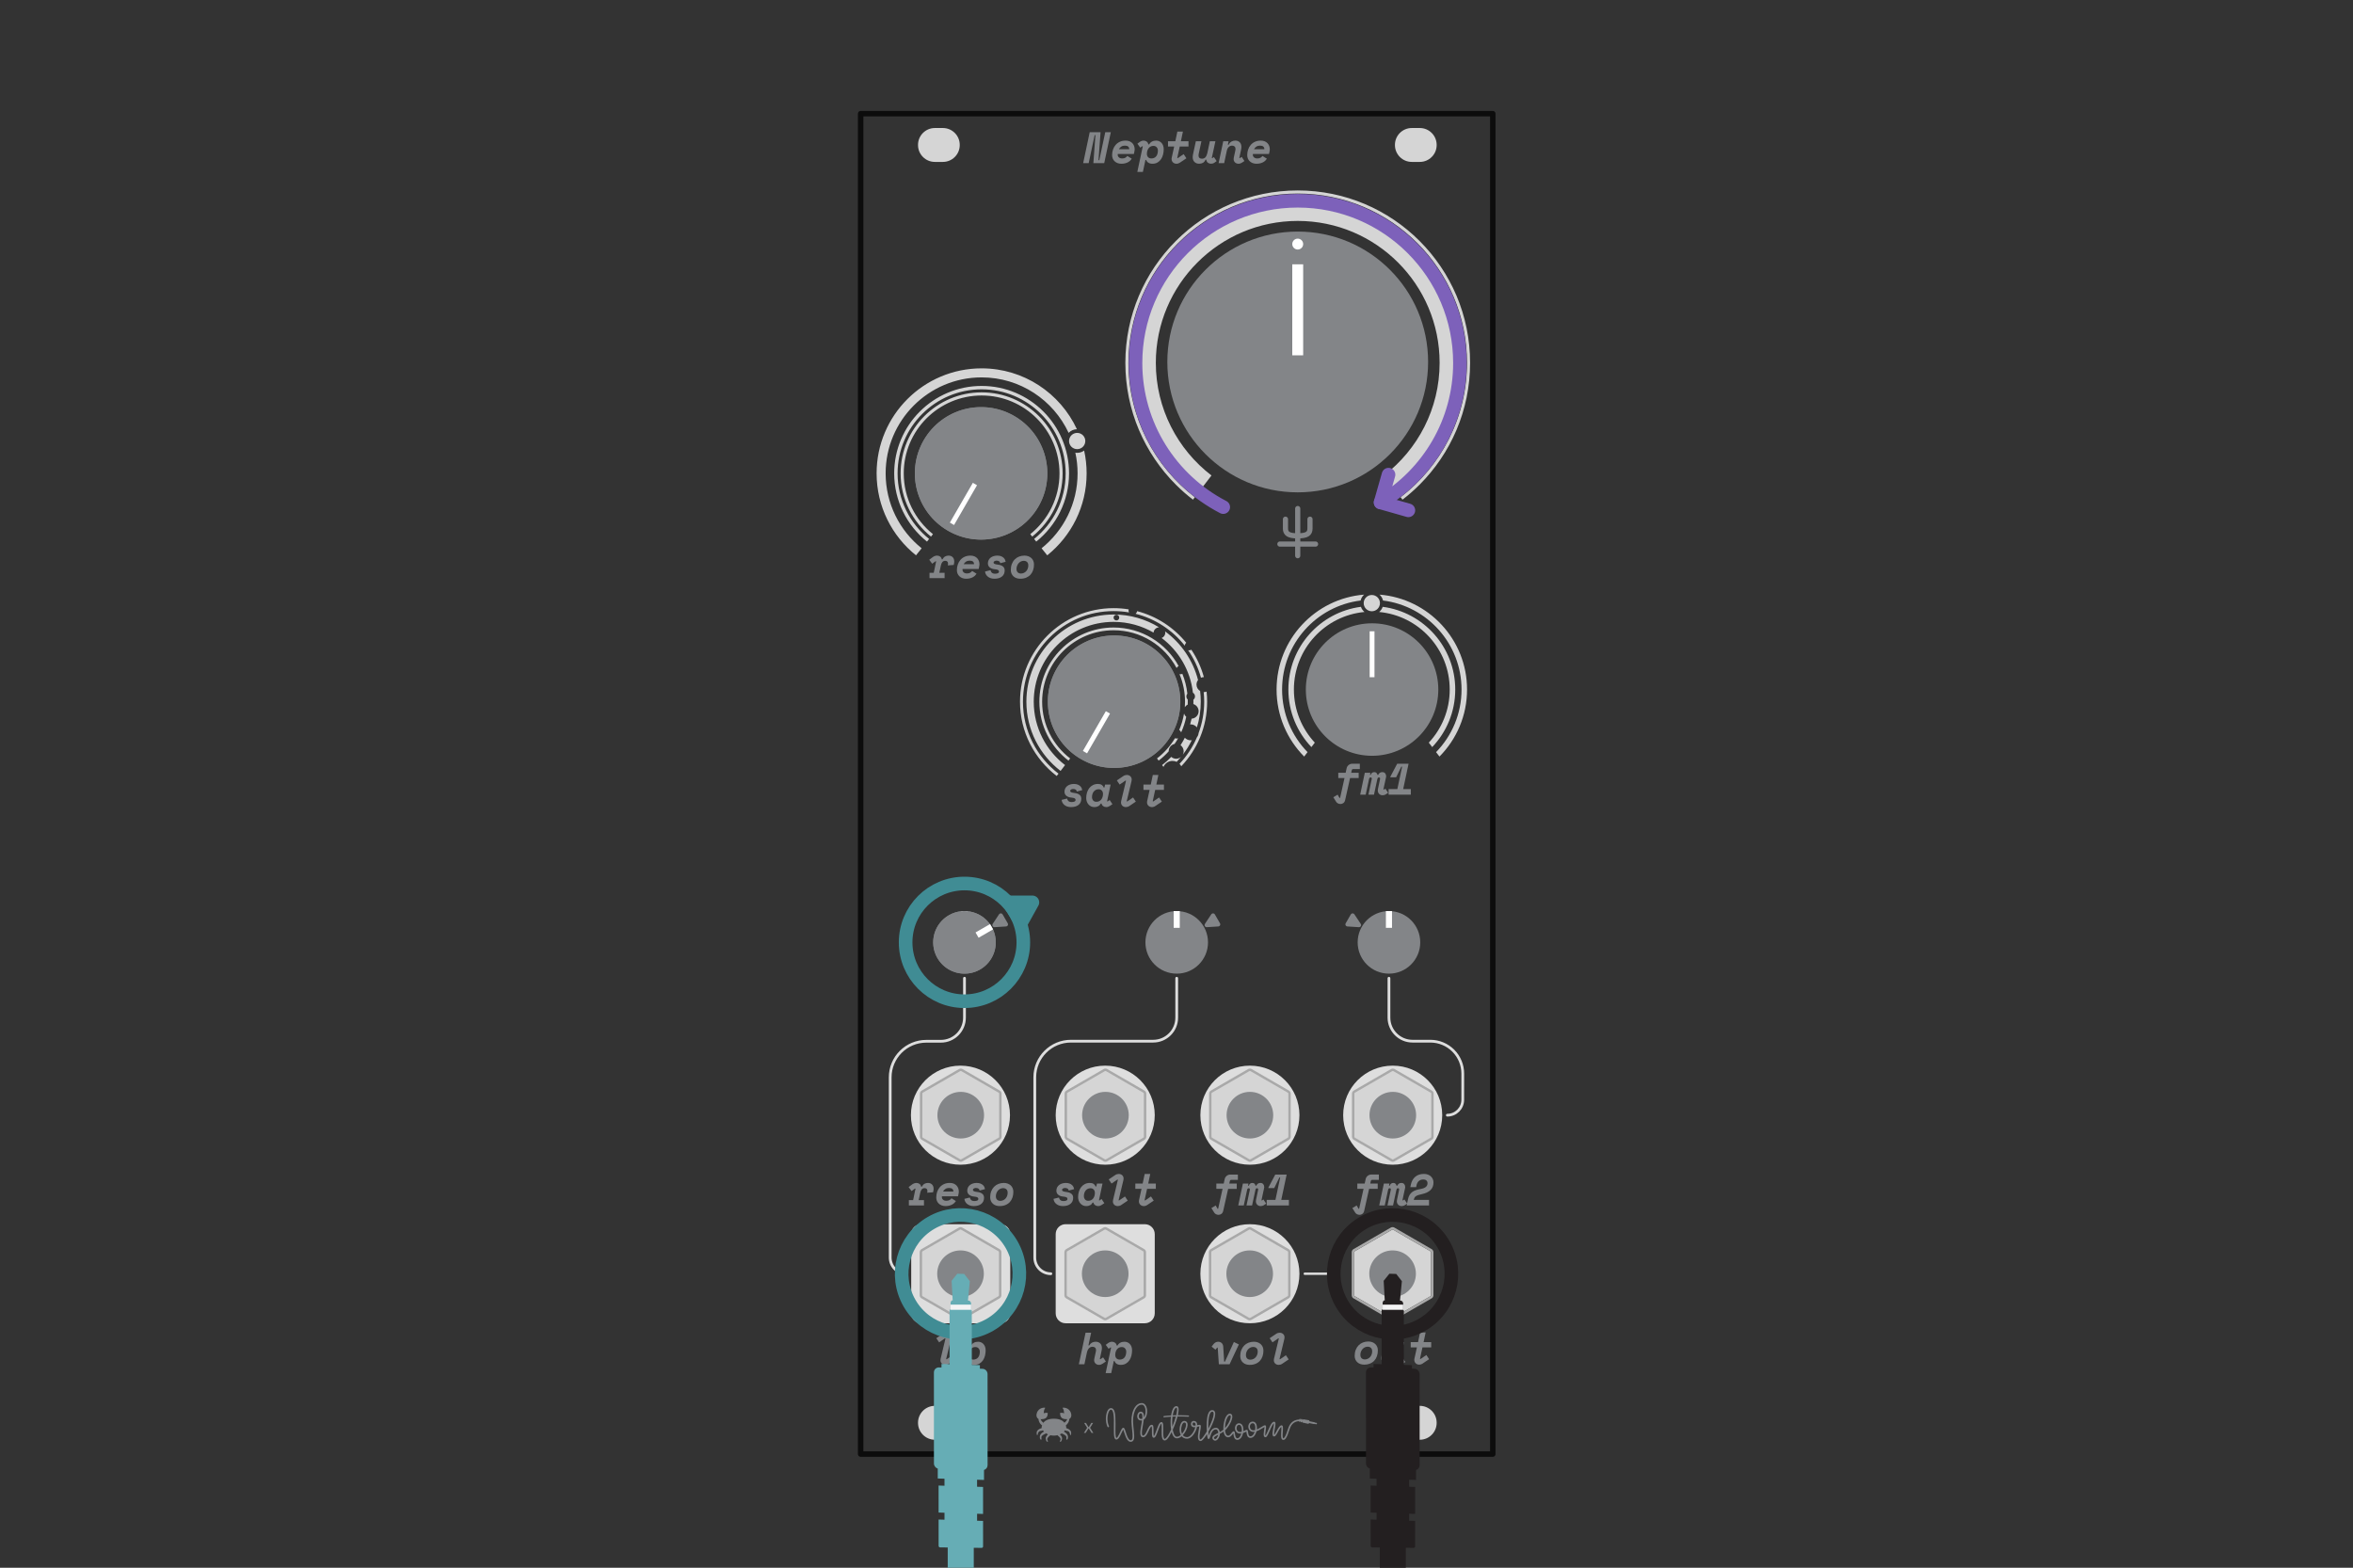 <?xml version="1.0" encoding="UTF-8" standalone="no"?>
<!DOCTYPE svg PUBLIC "-//W3C//DTD SVG 1.1//EN" "http://www.w3.org/Graphics/SVG/1.1/DTD/svg11.dtd">
<svg width="100%" height="100%" viewBox="0 0 1801 1200" version="1.1" xmlns="http://www.w3.org/2000/svg" xmlns:xlink="http://www.w3.org/1999/xlink" xml:space="preserve" xmlns:serif="http://www.serif.com/" style="fill-rule:evenodd;clip-rule:evenodd;stroke-linecap:round;stroke-linejoin:round;stroke-miterlimit:1.5;">
    <rect x="0" y="0" width="1801" height="1200" fill="#333333" stroke="none"/>
    <rect id="Patch---LPF" serif:id="Patch - LPF" x="0.667" y="0" width="1800" height="1200" style="fill:none;"/>
    <clipPath id="_clip1">
        <rect x="0.667" y="0" width="1800" height="1200"/>
    </clipPath>
    <g clip-path="url(#_clip1)">
        <g id="Base">
            <g id="Faceplate">
                <g>
                    <rect id="Outline" x="658.744" y="87.011" width="483.847" height="1025.98" style="fill:none;stroke:rgb(12,12,12);stroke-width:4.17px;"/>
                    <g id="Holes">
                        <path d="M734.594,110.883c0,-7.116 -5.777,-12.894 -12.894,-12.894l-6.149,0c-7.116,0 -12.894,5.778 -12.894,12.894l0,0.161c0,7.116 5.778,12.894 12.894,12.894l6.149,-0c7.117,-0 12.894,-5.778 12.894,-12.894l0,-0.161Z" style="fill:rgb(213,213,213);"/>
                        <path d="M734.594,1088.96c0,-7.116 -5.777,-12.894 -12.894,-12.894l-6.149,0c-7.116,0 -12.894,5.778 -12.894,12.894l0,0.161c0,7.116 5.778,12.894 12.894,12.894l6.149,-0c7.117,-0 12.894,-5.778 12.894,-12.894l0,-0.161Z" style="fill:rgb(213,213,213);"/>
                        <path d="M1099.63,110.883c-0,-7.116 -5.778,-12.894 -12.894,-12.894l-6.149,0c-7.117,0 -12.894,5.778 -12.894,12.894l-0,0.161c-0,7.116 5.777,12.894 12.894,12.894l6.149,-0c7.116,-0 12.894,-5.778 12.894,-12.894l-0,-0.161Z" style="fill:rgb(213,213,213);"/>
                        <path d="M1099.63,1088.96c-0,-7.116 -5.778,-12.894 -12.894,-12.894l-6.149,0c-7.117,0 -12.894,5.778 -12.894,12.894l-0,0.161c-0,7.116 5.777,12.894 12.894,12.894l6.149,-0c7.116,-0 12.894,-5.778 12.894,-12.894l-0,-0.161Z" style="fill:rgb(213,213,213);"/>
                    </g>
                </g>
            </g>
            <g id="labels">
                <path d="M726.298,1043.83c-0.451,0.316 -0.913,0.541 -1.386,0.676c-0.473,0.135 -0.935,0.203 -1.386,0.203c-0.495,0 -0.969,-0.084 -1.419,-0.253c-0.451,-0.169 -0.845,-0.406 -1.183,-0.71c-0.338,-0.304 -0.603,-0.676 -0.795,-1.116c-0.191,-0.439 -0.287,-0.929 -0.287,-1.47c0,-0.406 0.045,-0.8 0.135,-1.183l3.684,-15.379l-0.338,-0.237l-4.529,3.11l-2.129,-3.177l4.901,-3.313c0.451,-0.315 0.912,-0.54 1.386,-0.676c0.473,-0.135 0.935,-0.202 1.385,-0.202c0.496,-0 0.969,0.084 1.42,0.253c0.451,0.169 0.845,0.406 1.183,0.71c0.338,0.304 0.603,0.676 0.794,1.115c0.192,0.44 0.288,0.93 0.288,1.471c-0,0.36 -0.045,0.754 -0.136,1.183l-3.684,15.379l0.338,0.236l4.529,-3.109l2.13,3.177l-4.901,3.312Z" style="fill:rgb(131,133,136);fill-rule:nonzero;"/>
                <path d="M738.466,1051l-4.259,-0l4.157,-19.503l-0.338,-0.236l-1.554,1.149l-2.197,-3.042l1.825,-1.352c0.473,-0.338 0.963,-0.592 1.47,-0.761c0.507,-0.169 0.997,-0.253 1.47,-0.253c0.902,-0 1.69,0.259 2.367,0.777c0.676,0.518 1.092,1.228 1.25,2.13l0.609,-0c1.104,-1.938 2.906,-2.907 5.408,-2.907c0.766,-0 1.498,0.146 2.197,0.439c0.698,0.293 1.312,0.721 1.842,1.285c0.529,0.563 0.946,1.256 1.25,2.078c0.304,0.823 0.457,1.764 0.457,2.823c-0,1.329 -0.164,2.659 -0.491,3.988c-0.326,1.329 -0.839,2.518 -1.537,3.566c-0.699,1.048 -1.595,1.898 -2.688,2.552c-1.092,0.653 -2.405,0.98 -3.937,0.98c-0.721,0 -1.352,-0.084 -1.893,-0.253c-0.541,-0.169 -1.003,-0.389 -1.386,-0.66c-0.383,-0.27 -0.698,-0.58 -0.946,-0.929c-0.248,-0.349 -0.417,-0.704 -0.507,-1.065l-0.609,0l-1.96,9.194Zm6.49,-10.343c0.833,0 1.566,-0.152 2.197,-0.456c0.63,-0.304 1.154,-0.727 1.571,-1.268c0.417,-0.541 0.727,-1.183 0.93,-1.926c0.203,-0.744 0.304,-1.555 0.304,-2.434c-0,-0.946 -0.304,-1.769 -0.913,-2.467c-0.608,-0.699 -1.453,-1.048 -2.535,-1.048c-0.766,-0 -1.453,0.152 -2.061,0.456c-0.609,0.304 -1.127,0.727 -1.555,1.268c-0.428,0.54 -0.761,1.183 -0.997,1.926c-0.237,0.744 -0.355,1.555 -0.355,2.434c-0,1.059 0.304,1.909 0.912,2.552c0.609,0.642 1.442,0.963 2.502,0.963Z" style="fill:rgb(131,133,136);fill-rule:nonzero;"/>
                <path d="M700.728,909.908l-0.338,-0.203l-2.67,1.961l-2.265,-3.042l2.704,-2.028c0.519,-0.383 1.065,-0.671 1.64,-0.862c0.574,-0.192 1.121,-0.287 1.639,-0.287c0.901,-0 1.69,0.247 2.366,0.743c0.676,0.496 1.082,1.194 1.217,2.096l0.608,-0c0.451,-0.947 1.082,-1.656 1.893,-2.13c0.811,-0.473 1.724,-0.709 2.738,-0.709c1.284,-0 2.326,0.4 3.126,1.2c0.8,0.799 1.2,1.909 1.2,3.329c0,0.293 -0.017,0.58 -0.051,0.862c-0.033,0.281 -0.095,0.625 -0.185,1.031l-0.169,0.743l-4.53,0.338l0.102,-0.473c0.067,-0.338 0.101,-0.642 0.101,-0.913c0,-0.653 -0.18,-1.171 -0.541,-1.554c-0.36,-0.383 -0.901,-0.575 -1.622,-0.575c-0.901,0 -1.617,0.304 -2.146,0.913c-0.53,0.608 -0.919,1.476 -1.166,2.602l-1.217,5.679l4.056,-0l-0,4.056l-11.56,-0l0,-4.056l3.245,-0l1.825,-8.721Z" style="fill:rgb(131,133,136);fill-rule:nonzero;"/>
                <path d="M720.974,915.688c-0.045,0.18 -0.067,0.372 -0.067,0.575c-0,0.811 0.31,1.487 0.929,2.028c0.62,0.54 1.437,0.811 2.451,0.811c1.059,-0 1.904,-0.192 2.535,-0.575c0.631,-0.383 1.115,-0.833 1.453,-1.352l3.38,2.13c-0.27,0.45 -0.625,0.901 -1.065,1.352c-0.439,0.45 -0.98,0.862 -1.622,1.233c-0.642,0.372 -1.397,0.676 -2.265,0.913c-0.867,0.237 -1.875,0.355 -3.025,0.355c-1.036,-0 -1.988,-0.164 -2.856,-0.49c-0.867,-0.327 -1.611,-0.778 -2.231,-1.352c-0.619,-0.575 -1.104,-1.262 -1.453,-2.062c-0.349,-0.8 -0.524,-1.684 -0.524,-2.653c0,-1.533 0.231,-2.975 0.693,-4.327c0.462,-1.352 1.132,-2.535 2.011,-3.549c0.879,-1.014 1.961,-1.814 3.245,-2.4c1.284,-0.585 2.76,-0.878 4.428,-0.878c1.172,-0 2.191,0.186 3.059,0.557c0.867,0.372 1.583,0.868 2.146,1.488c0.563,0.619 0.986,1.323 1.267,2.112c0.282,0.789 0.423,1.6 0.423,2.434c-0,0.27 -0.017,0.546 -0.051,0.828c-0.034,0.281 -0.095,0.648 -0.186,1.098l-0.371,1.724l-12.304,0Zm5.341,-6.388c-1.059,-0 -1.978,0.265 -2.755,0.794c-0.777,0.53 -1.358,1.177 -1.741,1.944l7.91,-0c-0,-0.857 -0.265,-1.527 -0.795,-2.011c-0.529,-0.485 -1.402,-0.727 -2.619,-0.727Z" style="fill:rgb(131,133,136);fill-rule:nonzero;"/>
                <path d="M746.967,909.3c-0.248,-0 -0.502,0.028 -0.761,0.084c-0.259,0.057 -0.501,0.141 -0.727,0.254c-0.225,0.112 -0.411,0.265 -0.557,0.456c-0.147,0.192 -0.22,0.423 -0.22,0.693c0,0.473 0.27,0.822 0.811,1.048c0.541,0.225 1.465,0.417 2.772,0.574c1.464,0.181 2.647,0.626 3.549,1.336c0.901,0.709 1.352,1.729 1.352,3.058c-0,1.983 -0.693,3.538 -2.079,4.665c-1.386,1.127 -3.307,1.69 -5.763,1.69c-1.239,-0 -2.304,-0.18 -3.194,-0.541c-0.89,-0.36 -1.622,-0.811 -2.197,-1.352c-0.575,-0.541 -1.008,-1.138 -1.301,-1.791c-0.293,-0.654 -0.451,-1.273 -0.473,-1.859l4.191,-1.014c0.067,0.743 0.383,1.38 0.946,1.909c0.564,0.53 1.42,0.795 2.569,0.795c0.789,-0 1.476,-0.124 2.062,-0.372c0.586,-0.248 0.879,-0.687 0.879,-1.318c-0,-0.474 -0.226,-0.851 -0.676,-1.133c-0.451,-0.281 -1.285,-0.478 -2.502,-0.591c-1.622,-0.135 -2.912,-0.597 -3.87,-1.386c-0.957,-0.789 -1.436,-1.836 -1.436,-3.143c-0,-0.947 0.197,-1.792 0.591,-2.535c0.395,-0.744 0.919,-1.364 1.572,-1.859c0.653,-0.496 1.414,-0.874 2.282,-1.133c0.867,-0.259 1.774,-0.388 2.72,-0.388c1.172,-0 2.152,0.157 2.941,0.473c0.789,0.315 1.431,0.71 1.927,1.183c0.495,0.473 0.862,0.986 1.098,1.538c0.237,0.552 0.389,1.064 0.456,1.538l-4.123,1.081c-0.09,-0.608 -0.372,-1.087 -0.845,-1.436c-0.473,-0.35 -1.138,-0.524 -1.994,-0.524Z" style="fill:rgb(131,133,136);fill-rule:nonzero;"/>
                <path d="M775.629,912.207c0,1.577 -0.225,3.036 -0.676,4.377c-0.451,1.34 -1.115,2.495 -1.994,3.464c-0.879,0.969 -1.977,1.73 -3.296,2.282c-1.318,0.552 -2.844,0.828 -4.58,0.828c-0.991,-0 -1.921,-0.147 -2.788,-0.44c-0.868,-0.292 -1.628,-0.726 -2.282,-1.301c-0.653,-0.574 -1.171,-1.279 -1.554,-2.112c-0.383,-0.834 -0.575,-1.78 -0.575,-2.84c0,-1.735 0.27,-3.284 0.811,-4.647c0.541,-1.363 1.279,-2.518 2.214,-3.465c0.935,-0.946 2.039,-1.667 3.313,-2.163c1.273,-0.496 2.642,-0.743 4.106,-0.743c1.059,-0 2.04,0.163 2.941,0.49c0.901,0.326 1.673,0.783 2.315,1.369c0.642,0.585 1.144,1.295 1.504,2.129c0.361,0.834 0.541,1.758 0.541,2.772Zm-9.903,6.962c0.811,-0.022 1.56,-0.202 2.247,-0.54c0.688,-0.338 1.273,-0.783 1.758,-1.335c0.484,-0.553 0.862,-1.2 1.132,-1.944c0.271,-0.744 0.406,-1.532 0.406,-2.366c-0,-1.172 -0.316,-2.056 -0.947,-2.653c-0.63,-0.597 -1.475,-0.896 -2.535,-0.896c-0.811,0 -1.554,0.175 -2.23,0.524c-0.676,0.349 -1.262,0.811 -1.758,1.386c-0.496,0.574 -0.879,1.233 -1.149,1.977c-0.271,0.744 -0.406,1.521 -0.406,2.332c0,1.149 0.316,2.023 0.947,2.62c0.631,0.597 1.476,0.895 2.535,0.895Z" style="fill:rgb(131,133,136);fill-rule:nonzero;"/>
                <path d="M815.18,909.307c-0.248,0 -0.502,0.028 -0.761,0.085c-0.259,0.056 -0.501,0.14 -0.727,0.253c-0.225,0.113 -0.411,0.265 -0.557,0.456c-0.147,0.192 -0.22,0.423 -0.22,0.693c0,0.473 0.27,0.823 0.811,1.048c0.541,0.225 1.465,0.417 2.772,0.575c1.465,0.18 2.648,0.625 3.549,1.335c0.901,0.71 1.352,1.729 1.352,3.059c-0,1.983 -0.693,3.537 -2.079,4.664c-1.386,1.127 -3.307,1.69 -5.763,1.69c-1.239,0 -2.304,-0.18 -3.194,-0.541c-0.89,-0.36 -1.622,-0.811 -2.197,-1.352c-0.574,-0.541 -1.008,-1.138 -1.301,-1.791c-0.293,-0.654 -0.451,-1.273 -0.473,-1.859l4.191,-1.014c0.067,0.743 0.383,1.38 0.946,1.91c0.564,0.529 1.42,0.794 2.569,0.794c0.789,-0 1.476,-0.124 2.062,-0.372c0.586,-0.248 0.879,-0.687 0.879,-1.318c-0,-0.473 -0.226,-0.851 -0.676,-1.132c-0.451,-0.282 -1.285,-0.479 -2.502,-0.592c-1.622,-0.135 -2.912,-0.597 -3.87,-1.386c-0.957,-0.788 -1.436,-1.836 -1.436,-3.143c-0,-0.947 0.197,-1.792 0.591,-2.535c0.395,-0.744 0.919,-1.363 1.572,-1.859c0.654,-0.496 1.414,-0.873 2.282,-1.132c0.867,-0.26 1.774,-0.389 2.72,-0.389c1.172,-0 2.152,0.158 2.941,0.473c0.789,0.316 1.431,0.71 1.927,1.183c0.495,0.473 0.862,0.986 1.098,1.538c0.237,0.552 0.389,1.065 0.456,1.538l-4.123,1.081c-0.09,-0.608 -0.372,-1.087 -0.845,-1.436c-0.473,-0.349 -1.138,-0.524 -1.994,-0.524Z" style="fill:rgb(131,133,136);fill-rule:nonzero;"/>
                <path d="M841.172,918.67l0.338,0.236l1.622,-1.149l2.13,3.177l-1.994,1.352c-0.879,0.586 -1.803,0.879 -2.772,0.879c-0.856,0 -1.623,-0.237 -2.299,-0.71c-0.676,-0.473 -1.104,-1.138 -1.284,-1.994l-0.608,0c-0.203,0.383 -0.44,0.738 -0.71,1.065c-0.271,0.327 -0.603,0.608 -0.997,0.845c-0.395,0.236 -0.856,0.428 -1.386,0.574c-0.53,0.147 -1.155,0.22 -1.876,0.22c-0.879,0 -1.69,-0.175 -2.434,-0.524c-0.743,-0.349 -1.391,-0.834 -1.943,-1.453c-0.552,-0.62 -0.986,-1.347 -1.301,-2.18c-0.316,-0.834 -0.474,-1.747 -0.474,-2.738c0,-1.51 0.203,-2.918 0.609,-4.225c0.405,-1.307 0.991,-2.451 1.757,-3.431c0.767,-0.98 1.707,-1.752 2.823,-2.315c1.115,-0.563 2.371,-0.845 3.768,-0.845c1.24,-0 2.22,0.248 2.941,0.743c0.721,0.496 1.206,1.15 1.453,1.961l0.609,-0l0.473,-2.231l4.259,0l-2.704,12.743Zm-8.18,0.439c0.811,0 1.533,-0.163 2.163,-0.49c0.631,-0.327 1.155,-0.761 1.572,-1.301c0.417,-0.541 0.738,-1.178 0.963,-1.91c0.226,-0.732 0.338,-1.504 0.338,-2.315c0,-1.059 -0.304,-1.921 -0.912,-2.586c-0.609,-0.665 -1.42,-0.997 -2.434,-0.997c-0.811,-0 -1.532,0.163 -2.163,0.49c-0.631,0.327 -1.16,0.76 -1.589,1.301c-0.428,0.541 -0.754,1.178 -0.98,1.91c-0.225,0.732 -0.338,1.504 -0.338,2.315c0,0.947 0.276,1.78 0.828,2.501c0.552,0.722 1.403,1.082 2.552,1.082Z" style="fill:rgb(131,133,136);fill-rule:nonzero;"/>
                <path d="M858.275,922.286c-0.451,0.316 -0.913,0.541 -1.386,0.676c-0.473,0.135 -0.935,0.203 -1.386,0.203c-0.496,0 -0.969,-0.084 -1.419,-0.253c-0.451,-0.169 -0.845,-0.406 -1.183,-0.71c-0.338,-0.304 -0.603,-0.676 -0.795,-1.116c-0.191,-0.439 -0.287,-0.929 -0.287,-1.47c-0,-0.406 0.045,-0.8 0.135,-1.183l3.684,-15.379l-0.338,-0.237l-4.529,3.11l-2.129,-3.177l4.901,-3.313c0.45,-0.315 0.912,-0.54 1.386,-0.676c0.473,-0.135 0.935,-0.202 1.385,-0.202c0.496,-0 0.969,0.084 1.42,0.253c0.451,0.169 0.845,0.406 1.183,0.71c0.338,0.304 0.603,0.676 0.794,1.115c0.192,0.44 0.288,0.93 0.288,1.471c-0,0.36 -0.046,0.754 -0.136,1.183l-3.684,15.379l0.338,0.236l4.529,-3.109l2.13,3.177l-4.901,3.312Z" style="fill:rgb(131,133,136);fill-rule:nonzero;"/>
                <path d="M873.721,909.983l-4.732,0l0,-4.056l5.611,0l1.555,-7.368l4.259,-0l-1.555,7.368l5.814,0l-0,4.056l-6.693,0l-1.893,8.687l0.338,0.236l4.53,-3.109l2.129,3.177l-4.901,3.312c-0.856,0.586 -1.769,0.879 -2.738,0.879c-0.496,0 -0.969,-0.084 -1.419,-0.253c-0.451,-0.169 -0.845,-0.412 -1.183,-0.727c-0.338,-0.316 -0.609,-0.699 -0.812,-1.149c-0.202,-0.451 -0.304,-0.958 -0.304,-1.521c0,-0.181 0.011,-0.344 0.034,-0.49c0.023,-0.147 0.056,-0.344 0.101,-0.592l1.859,-8.45Z" style="fill:rgb(131,133,136);fill-rule:nonzero;"/>
                <path d="M821.393,603.908c-0.248,-0 -0.502,0.028 -0.761,0.084c-0.259,0.056 -0.501,0.141 -0.726,0.254c-0.226,0.112 -0.412,0.264 -0.558,0.456c-0.147,0.191 -0.22,0.422 -0.22,0.693c0,0.473 0.271,0.822 0.811,1.048c0.541,0.225 1.465,0.416 2.772,0.574c1.465,0.18 2.648,0.625 3.549,1.335c0.901,0.71 1.352,1.73 1.352,3.059c-0,1.983 -0.693,3.538 -2.079,4.665c-1.386,1.126 -3.307,1.69 -5.763,1.69c-1.239,-0 -2.304,-0.181 -3.194,-0.541c-0.89,-0.361 -1.622,-0.811 -2.197,-1.352c-0.574,-0.541 -1.008,-1.138 -1.301,-1.792c-0.293,-0.653 -0.451,-1.273 -0.473,-1.859l4.191,-1.014c0.067,0.744 0.383,1.381 0.946,1.91c0.564,0.53 1.42,0.794 2.569,0.794c0.789,0 1.476,-0.124 2.062,-0.371c0.586,-0.248 0.879,-0.688 0.879,-1.319c-0,-0.473 -0.226,-0.85 -0.676,-1.132c-0.451,-0.282 -1.285,-0.479 -2.501,-0.591c-1.623,-0.136 -2.913,-0.598 -3.871,-1.386c-0.957,-0.789 -1.436,-1.837 -1.436,-3.144c-0,-0.946 0.197,-1.791 0.591,-2.535c0.395,-0.743 0.919,-1.363 1.572,-1.859c0.654,-0.495 1.414,-0.873 2.282,-1.132c0.867,-0.259 1.774,-0.389 2.721,-0.389c1.171,0 2.151,0.158 2.94,0.474c0.789,0.315 1.431,0.709 1.927,1.183c0.495,0.473 0.862,0.985 1.098,1.537c0.237,0.553 0.389,1.065 0.457,1.538l-4.124,1.082c-0.09,-0.608 -0.372,-1.087 -0.845,-1.437c-0.473,-0.349 -1.138,-0.523 -1.994,-0.523Z" style="fill:rgb(131,133,136);fill-rule:nonzero;"/>
                <path d="M847.385,613.27l0.338,0.237l1.622,-1.149l2.13,3.177l-1.994,1.352c-0.879,0.586 -1.803,0.879 -2.772,0.879c-0.856,-0 -1.622,-0.237 -2.298,-0.71c-0.676,-0.473 -1.105,-1.138 -1.285,-1.994l-0.608,-0c-0.203,0.383 -0.44,0.738 -0.71,1.064c-0.27,0.327 -0.603,0.609 -0.997,0.845c-0.394,0.237 -0.856,0.428 -1.386,0.575c-0.529,0.146 -1.155,0.22 -1.876,0.22c-0.879,-0 -1.69,-0.175 -2.433,-0.524c-0.744,-0.35 -1.392,-0.834 -1.944,-1.454c-0.552,-0.619 -0.986,-1.346 -1.301,-2.18c-0.316,-0.834 -0.473,-1.746 -0.473,-2.738c-0,-1.509 0.202,-2.918 0.608,-4.225c0.406,-1.307 0.991,-2.45 1.758,-3.43c0.766,-0.981 1.706,-1.752 2.822,-2.316c1.115,-0.563 2.371,-0.845 3.769,-0.845c1.239,0 2.219,0.248 2.94,0.744c0.721,0.496 1.206,1.149 1.454,1.96l0.608,0l0.473,-2.23l4.259,-0l-2.704,12.742Zm-8.18,0.44c0.812,-0 1.533,-0.164 2.164,-0.491c0.63,-0.326 1.154,-0.76 1.571,-1.301c0.417,-0.541 0.738,-1.177 0.964,-1.91c0.225,-0.732 0.338,-1.504 0.338,-2.315c-0,-1.059 -0.305,-1.921 -0.913,-2.586c-0.608,-0.664 -1.42,-0.997 -2.434,-0.997c-0.811,0 -1.532,0.164 -2.163,0.49c-0.631,0.327 -1.16,0.761 -1.588,1.302c-0.429,0.541 -0.755,1.177 -0.981,1.909c-0.225,0.733 -0.338,1.505 -0.338,2.316c0,0.946 0.276,1.78 0.828,2.501c0.553,0.721 1.403,1.082 2.552,1.082Z" style="fill:rgb(131,133,136);fill-rule:nonzero;"/>
                <path d="M864.488,616.887c-0.451,0.315 -0.913,0.541 -1.386,0.676c-0.473,0.135 -0.935,0.203 -1.386,0.203c-0.496,-0 -0.969,-0.085 -1.419,-0.254c-0.451,-0.169 -0.845,-0.406 -1.183,-0.71c-0.338,-0.304 -0.603,-0.676 -0.795,-1.115c-0.191,-0.44 -0.287,-0.93 -0.287,-1.47c-0,-0.406 0.045,-0.8 0.135,-1.183l3.684,-15.379l-0.338,-0.237l-4.529,3.11l-2.129,-3.178l4.901,-3.312c0.45,-0.316 0.912,-0.541 1.386,-0.676c0.473,-0.135 0.935,-0.203 1.385,-0.203c0.496,0 0.969,0.085 1.42,0.254c0.451,0.169 0.845,0.405 1.183,0.709c0.338,0.305 0.603,0.676 0.794,1.116c0.192,0.439 0.288,0.929 0.288,1.47c-0,0.361 -0.045,0.755 -0.136,1.183l-3.684,15.379l0.338,0.237l4.529,-3.11l2.13,3.177l-4.901,3.313Z" style="fill:rgb(131,133,136);fill-rule:nonzero;"/>
                <path d="M879.934,604.584l-4.732,-0l0,-4.056l5.611,-0l1.555,-7.369l4.259,0l-1.555,7.369l5.814,-0l-0,4.056l-6.693,-0l-1.893,8.686l0.338,0.237l4.53,-3.11l2.129,3.177l-4.901,3.313c-0.856,0.586 -1.769,0.879 -2.738,0.879c-0.495,-0 -0.969,-0.085 -1.419,-0.254c-0.451,-0.169 -0.845,-0.411 -1.183,-0.727c-0.338,-0.315 -0.609,-0.698 -0.812,-1.149c-0.202,-0.451 -0.304,-0.958 -0.304,-1.521c0,-0.18 0.011,-0.343 0.034,-0.49c0.023,-0.146 0.056,-0.344 0.101,-0.591l1.859,-8.45Z" style="fill:rgb(131,133,136);fill-rule:nonzero;"/>
                <path d="M935.764,909.983l-4.766,0l0,-4.056l5.645,0l0.744,-3.448c0.09,-0.473 0.27,-0.923 0.54,-1.352c0.271,-0.428 0.592,-0.794 0.964,-1.098c0.372,-0.304 0.788,-0.547 1.25,-0.727c0.462,-0.18 0.93,-0.27 1.403,-0.27l5.949,-0l-0,4.056l-5.07,-0c-0.609,-0 -0.98,0.338 -1.116,1.014l-0.405,1.825l5.712,0l0,4.056l-6.591,0l-3.752,16.765c-0.248,1.104 -0.71,1.898 -1.386,2.383c-0.676,0.484 -1.408,0.726 -2.197,0.726c-0.653,0 -1.29,-0.152 -1.909,-0.456c-0.62,-0.304 -1.099,-0.738 -1.437,-1.301l-2.129,-3.414l3.278,-1.994l1.488,2.569l0.405,-0.068l3.38,-15.21Z" style="fill:rgb(131,133,136);fill-rule:nonzero;"/>
                <path d="M962.939,910.929c0.046,-0.18 0.068,-0.338 0.068,-0.473c0,-0.631 -0.304,-0.946 -0.913,-0.946c-0.36,-0 -0.63,0.118 -0.811,0.355c-0.18,0.236 -0.304,0.524 -0.372,0.862l-2.568,11.965l-4.259,-0l2.501,-11.763c0.045,-0.225 0.068,-0.383 0.068,-0.473c-0,-0.631 -0.293,-0.946 -0.879,-0.946c-0.654,-0 -1.059,0.405 -1.217,1.217l-2.569,11.965l-4.225,-0l3.549,-16.765l4.259,0l-0.338,1.622l0.608,0c0.181,-0.698 0.519,-1.222 1.014,-1.571c0.496,-0.35 1.06,-0.524 1.69,-0.524c0.744,-0 1.307,0.203 1.69,0.608c0.384,0.406 0.631,0.902 0.744,1.487l0.608,0c0.248,-0.608 0.626,-1.109 1.133,-1.504c0.507,-0.394 1.166,-0.591 1.977,-0.591c0.946,-0 1.673,0.304 2.18,0.912c0.507,0.609 0.761,1.341 0.761,2.197c-0,0.158 -0.006,0.299 -0.017,0.423c-0.011,0.124 -0.04,0.276 -0.085,0.456l-1.994,9.228l0.338,0.236l1.149,-0.811l2.13,3.177l-1.521,1.014c-0.451,0.316 -0.907,0.541 -1.369,0.676c-0.462,0.135 -0.918,0.203 -1.369,0.203c-0.496,0 -0.963,-0.084 -1.403,-0.253c-0.439,-0.169 -0.828,-0.412 -1.166,-0.727c-0.338,-0.316 -0.603,-0.704 -0.794,-1.166c-0.192,-0.462 -0.288,-0.986 -0.288,-1.572c0,-0.315 0.046,-0.698 0.136,-1.149l1.554,-7.369Z" style="fill:rgb(131,133,136);fill-rule:nonzero;"/>
                <path d="M976.223,918.433l3.65,-17.17l-0.608,-0l-3.955,8.112l-4.461,-0l-0,-0.406l5.239,-9.937l8.72,-0l-4.123,19.401l5.847,0l-0,4.259l-17.001,-0l-0,-4.259l6.692,0Z" style="fill:rgb(131,133,136);fill-rule:nonzero;"/>
                <path d="M1029.09,595.538l-4.765,0l-0,-4.056l5.644,0l0.744,-3.447c0.09,-0.473 0.27,-0.924 0.541,-1.352c0.27,-0.428 0.591,-0.795 0.963,-1.099c0.372,-0.304 0.789,-0.546 1.251,-0.726c0.461,-0.181 0.929,-0.271 1.402,-0.271l5.949,0l0,4.056l-5.07,0c-0.608,0 -0.98,0.338 -1.115,1.014l-0.406,1.825l5.712,0l0,4.056l-6.591,0l-3.752,16.765c-0.247,1.104 -0.709,1.899 -1.385,2.383c-0.676,0.485 -1.409,0.727 -2.197,0.727c-0.654,-0 -1.29,-0.152 -1.91,-0.456c-0.62,-0.305 -1.099,-0.738 -1.437,-1.302l-2.129,-3.414l3.279,-1.994l1.487,2.569l0.405,-0.068l3.38,-15.21Z" style="fill:rgb(131,133,136);fill-rule:nonzero;"/>
                <path d="M1056.26,596.485c0.045,-0.18 0.067,-0.338 0.067,-0.473c0,-0.631 -0.304,-0.947 -0.912,-0.947c-0.361,0 -0.631,0.118 -0.812,0.355c-0.18,0.237 -0.304,0.524 -0.371,0.862l-2.569,11.965l-4.259,0l2.501,-11.762c0.045,-0.226 0.068,-0.383 0.068,-0.473c-0,-0.631 -0.293,-0.947 -0.879,-0.947c-0.653,0 -1.059,0.406 -1.217,1.217l-2.569,11.965l-4.225,0l3.549,-16.765l4.259,0l-0.338,1.623l0.609,-0c0.18,-0.699 0.518,-1.223 1.014,-1.572c0.495,-0.349 1.059,-0.524 1.69,-0.524c0.743,0 1.307,0.203 1.69,0.609c0.383,0.405 0.631,0.901 0.743,1.487l0.609,-0c0.248,-0.609 0.625,-1.11 1.132,-1.504c0.507,-0.395 1.166,-0.592 1.977,-0.592c0.947,0 1.673,0.304 2.18,0.913c0.507,0.608 0.761,1.341 0.761,2.197c-0,0.158 -0.006,0.298 -0.017,0.422c-0.011,0.124 -0.039,0.276 -0.085,0.457l-1.994,9.227l0.338,0.237l1.149,-0.812l2.13,3.178l-1.521,1.014c-0.451,0.315 -0.907,0.54 -1.369,0.676c-0.462,0.135 -0.918,0.202 -1.369,0.202c-0.496,0 -0.963,-0.084 -1.403,-0.253c-0.439,-0.169 -0.828,-0.411 -1.166,-0.727c-0.338,-0.315 -0.603,-0.704 -0.794,-1.166c-0.192,-0.462 -0.287,-0.986 -0.287,-1.572c-0,-0.315 0.045,-0.698 0.135,-1.149l1.555,-7.368Z" style="fill:rgb(131,133,136);fill-rule:nonzero;"/>
                <path d="M1069.54,603.988l3.651,-17.17l-0.609,-0l-3.955,8.112l-4.461,-0l-0,-0.406l5.239,-9.937l8.72,0l-4.123,19.401l5.847,0l0,4.259l-17.001,0l-0,-4.259l6.692,0Z" style="fill:rgb(131,133,136);fill-rule:nonzero;"/>
                <path d="M1043.67,909.976l-4.766,-0l0,-4.056l5.645,-0l0.744,-3.448c0.09,-0.473 0.27,-0.924 0.54,-1.352c0.271,-0.428 0.592,-0.794 0.964,-1.098c0.371,-0.304 0.788,-0.547 1.25,-0.727c0.462,-0.18 0.93,-0.27 1.403,-0.27l5.949,-0l-0,4.056l-5.07,-0c-0.609,-0 -0.98,0.338 -1.116,1.014l-0.405,1.825l5.712,-0l-0,4.056l-6.591,-0l-3.752,16.765c-0.248,1.104 -0.71,1.898 -1.386,2.383c-0.676,0.484 -1.408,0.726 -2.197,0.726c-0.653,0 -1.29,-0.152 -1.909,-0.456c-0.62,-0.304 -1.099,-0.738 -1.437,-1.301l-2.129,-3.414l3.278,-1.994l1.488,2.568l0.405,-0.067l3.38,-15.21Z" style="fill:rgb(131,133,136);fill-rule:nonzero;"/>
                <path d="M1070.84,910.922c0.045,-0.18 0.068,-0.338 0.068,-0.473c0,-0.631 -0.304,-0.946 -0.913,-0.946c-0.36,-0 -0.631,0.118 -0.811,0.355c-0.18,0.236 -0.304,0.523 -0.372,0.861l-2.568,11.966l-4.259,-0l2.501,-11.763c0.045,-0.225 0.068,-0.383 0.068,-0.473c-0,-0.631 -0.293,-0.946 -0.879,-0.946c-0.654,-0 -1.059,0.405 -1.217,1.216l-2.569,11.966l-4.225,-0l3.549,-16.765l4.259,-0l-0.338,1.622l0.608,0c0.181,-0.698 0.519,-1.222 1.014,-1.571c0.496,-0.35 1.059,-0.524 1.69,-0.524c0.744,-0 1.307,0.202 1.69,0.608c0.383,0.406 0.631,0.901 0.744,1.487l0.608,0c0.248,-0.608 0.626,-1.11 1.133,-1.504c0.507,-0.394 1.166,-0.591 1.977,-0.591c0.946,-0 1.673,0.304 2.18,0.912c0.507,0.609 0.761,1.341 0.761,2.197c-0,0.158 -0.006,0.299 -0.017,0.423c-0.012,0.124 -0.04,0.276 -0.085,0.456l-1.994,9.227l0.338,0.237l1.149,-0.811l2.13,3.177l-1.521,1.014c-0.451,0.316 -0.907,0.541 -1.369,0.676c-0.462,0.135 -0.919,0.203 -1.369,0.203c-0.496,-0 -0.963,-0.085 -1.403,-0.254c-0.439,-0.169 -0.828,-0.411 -1.166,-0.726c-0.338,-0.316 -0.603,-0.705 -0.794,-1.166c-0.192,-0.462 -0.288,-0.986 -0.288,-1.572c0,-0.316 0.045,-0.699 0.136,-1.149l1.554,-7.369Z" style="fill:rgb(131,133,136);fill-rule:nonzero;"/>
                <path d="M1093.79,918.426l-0,4.259l-17.103,-0l0.98,-4.665c0.27,-1.329 0.682,-2.45 1.234,-3.363c0.552,-0.912 1.228,-1.667 2.028,-2.264c0.8,-0.598 1.729,-1.071 2.788,-1.42c1.059,-0.349 2.242,-0.637 3.549,-0.862c0.676,-0.113 1.335,-0.276 1.978,-0.49c0.642,-0.214 1.216,-0.49 1.723,-0.828c0.507,-0.338 0.913,-0.766 1.217,-1.285c0.304,-0.518 0.456,-1.138 0.456,-1.859c0,-0.856 -0.281,-1.543 -0.845,-2.061c-0.563,-0.519 -1.385,-0.778 -2.467,-0.778c-1.329,0 -2.439,0.389 -3.329,1.166c-0.89,0.778 -1.482,1.854 -1.775,3.228l-0.304,1.487l-4.462,0l0.406,-1.892c0.563,-2.614 1.696,-4.642 3.397,-6.084c1.701,-1.443 3.926,-2.164 6.675,-2.164c1.127,0 2.141,0.175 3.042,0.524c0.902,0.35 1.662,0.823 2.282,1.42c0.62,0.597 1.098,1.29 1.436,2.079c0.338,0.788 0.507,1.611 0.507,2.467c0,2.456 -0.76,4.411 -2.281,5.864c-1.521,1.454 -3.656,2.473 -6.405,3.059c-1.217,0.248 -2.208,0.507 -2.975,0.778c-0.766,0.27 -1.374,0.563 -1.825,0.878c-0.45,0.316 -0.783,0.671 -0.997,1.065c-0.214,0.394 -0.389,0.84 -0.524,1.335l-0.101,0.406l11.695,-0Z" style="fill:rgb(131,133,136);fill-rule:nonzero;"/>
                <path d="M838.772,1034.5c0.045,-0.247 0.079,-0.445 0.101,-0.591c0.023,-0.147 0.034,-0.31 0.034,-0.49c0,-0.811 -0.236,-1.442 -0.71,-1.893c-0.473,-0.451 -1.115,-0.676 -1.926,-0.676c-1.149,-0 -2.09,0.406 -2.822,1.217c-0.733,0.811 -1.245,1.893 -1.538,3.245l-1.893,8.923l-4.259,-0l5.138,-24.133l4.258,-0l-2.061,9.666l0.608,0c1.149,-1.847 2.794,-2.771 4.935,-2.771c1.397,-0 2.541,0.417 3.431,1.25c0.89,0.834 1.335,2.051 1.335,3.651c-0,0.315 -0.023,0.636 -0.068,0.963c-0.045,0.327 -0.101,0.67 -0.169,1.031l-1.352,6.321l0.338,0.236l2.163,-1.487l2.13,3.177l-2.535,1.69c-0.857,0.586 -1.769,0.879 -2.738,0.879c-0.496,0 -0.969,-0.084 -1.42,-0.253c-0.45,-0.169 -0.845,-0.412 -1.183,-0.727c-0.338,-0.316 -0.608,-0.699 -0.811,-1.149c-0.203,-0.451 -0.304,-0.958 -0.304,-1.521c-0,-0.293 0.045,-0.654 0.135,-1.082l1.183,-5.476Z" style="fill:rgb(131,133,136);fill-rule:nonzero;"/>
                <path d="M850.535,1051l-4.259,-0l4.157,-19.503l-0.338,-0.236l-1.555,1.149l-2.197,-3.042l1.826,-1.352c0.473,-0.338 0.963,-0.592 1.47,-0.761c0.507,-0.169 0.997,-0.253 1.47,-0.253c0.901,-0 1.69,0.259 2.366,0.777c0.676,0.518 1.093,1.228 1.251,2.13l0.608,-0c1.104,-1.938 2.907,-2.907 5.408,-2.907c0.766,-0 1.499,0.146 2.197,0.439c0.699,0.293 1.313,0.721 1.842,1.285c0.53,0.563 0.947,1.256 1.251,2.078c0.304,0.823 0.456,1.764 0.456,2.823c0,1.329 -0.163,2.659 -0.49,3.988c-0.327,1.329 -0.839,2.518 -1.538,3.566c-0.698,1.048 -1.594,1.898 -2.687,2.552c-1.093,0.653 -2.405,0.98 -3.938,0.98c-0.721,0 -1.352,-0.084 -1.892,-0.253c-0.541,-0.169 -1.003,-0.389 -1.386,-0.66c-0.383,-0.27 -0.699,-0.58 -0.947,-0.929c-0.248,-0.349 -0.417,-0.704 -0.507,-1.065l-0.608,0l-1.96,9.194Zm6.489,-10.343c0.834,0 1.566,-0.152 2.197,-0.456c0.631,-0.304 1.155,-0.727 1.572,-1.268c0.417,-0.541 0.727,-1.183 0.929,-1.926c0.203,-0.744 0.305,-1.555 0.305,-2.434c-0,-0.946 -0.305,-1.769 -0.913,-2.467c-0.608,-0.699 -1.453,-1.048 -2.535,-1.048c-0.766,-0 -1.453,0.152 -2.062,0.456c-0.608,0.304 -1.127,0.727 -1.555,1.268c-0.428,0.54 -0.76,1.183 -0.997,1.926c-0.236,0.744 -0.355,1.555 -0.355,2.434c0,1.059 0.305,1.909 0.913,2.552c0.608,0.642 1.442,0.963 2.501,0.963Z" style="fill:rgb(131,133,136);fill-rule:nonzero;"/>
                <path d="M932.046,1031.6l-0.405,-0.136l-1.319,1.657l-2.94,-2.4l1.588,-2.028c0.451,-0.564 0.975,-0.986 1.572,-1.268c0.597,-0.281 1.223,-0.422 1.876,-0.422c0.473,-0 0.935,0.079 1.386,0.236c0.45,0.158 0.85,0.389 1.2,0.693c0.349,0.304 0.636,0.693 0.862,1.166c0.225,0.474 0.36,1.014 0.405,1.623l0.71,11.492l0.608,-0l6.828,-15.007l3.819,1.859l-7.098,15.176l-8.213,-0l-0.879,-12.641Z" style="fill:rgb(131,133,136);fill-rule:nonzero;"/>
                <path d="M967.029,1033.76c0,1.577 -0.225,3.036 -0.676,4.377c-0.45,1.341 -1.115,2.495 -1.994,3.464c-0.879,0.969 -1.977,1.73 -3.295,2.282c-1.319,0.552 -2.845,0.828 -4.58,0.828c-0.992,0 -1.921,-0.146 -2.789,-0.439c-0.867,-0.293 -1.628,-0.727 -2.281,-1.302c-0.654,-0.574 -1.172,-1.278 -1.555,-2.112c-0.383,-0.834 -0.575,-1.78 -0.575,-2.839c0,-1.735 0.271,-3.285 0.811,-4.648c0.541,-1.363 1.279,-2.518 2.214,-3.464c0.936,-0.947 2.04,-1.668 3.313,-2.164c1.273,-0.495 2.642,-0.743 4.106,-0.743c1.06,-0 2.04,0.163 2.941,0.49c0.901,0.327 1.673,0.783 2.315,1.369c0.643,0.586 1.144,1.295 1.505,2.129c0.36,0.834 0.54,1.758 0.54,2.772Zm-9.903,6.963c0.811,-0.023 1.56,-0.203 2.248,-0.541c0.687,-0.338 1.273,-0.783 1.757,-1.335c0.485,-0.552 0.862,-1.2 1.132,-1.944c0.271,-0.743 0.406,-1.532 0.406,-2.366c0,-1.172 -0.315,-2.056 -0.946,-2.653c-0.631,-0.597 -1.476,-0.896 -2.535,-0.896c-0.812,0 -1.555,0.175 -2.231,0.524c-0.676,0.349 -1.262,0.811 -1.758,1.386c-0.495,0.574 -0.879,1.234 -1.149,1.977c-0.27,0.744 -0.406,1.521 -0.406,2.332c0,1.15 0.316,2.023 0.947,2.62c0.631,0.597 1.476,0.896 2.535,0.896Z" style="fill:rgb(131,133,136);fill-rule:nonzero;"/>
                <path d="M981.462,1043.83c-0.451,0.316 -0.913,0.541 -1.386,0.676c-0.473,0.135 -0.935,0.203 -1.386,0.203c-0.495,0 -0.969,-0.084 -1.419,-0.253c-0.451,-0.169 -0.845,-0.406 -1.183,-0.71c-0.338,-0.304 -0.603,-0.676 -0.795,-1.116c-0.191,-0.439 -0.287,-0.929 -0.287,-1.47c0,-0.406 0.045,-0.8 0.135,-1.183l3.685,-15.379l-0.338,-0.237l-4.53,3.11l-2.129,-3.177l4.901,-3.313c0.451,-0.315 0.913,-0.54 1.386,-0.676c0.473,-0.135 0.935,-0.202 1.386,-0.202c0.495,-0 0.968,0.084 1.419,0.253c0.451,0.169 0.845,0.406 1.183,0.71c0.338,0.304 0.603,0.676 0.794,1.115c0.192,0.44 0.288,0.93 0.288,1.471c-0,0.36 -0.045,0.754 -0.135,1.183l-3.685,15.379l0.338,0.236l4.53,-3.109l2.129,3.177l-4.901,3.312Z" style="fill:rgb(131,133,136);fill-rule:nonzero;"/>
                <path d="M1054.62,1033.57c0,1.577 -0.225,3.036 -0.676,4.377c-0.45,1.34 -1.115,2.495 -1.994,3.464c-0.879,0.969 -1.977,1.73 -3.295,2.282c-1.319,0.552 -2.845,0.828 -4.58,0.828c-0.992,-0 -1.921,-0.147 -2.789,-0.44c-0.867,-0.293 -1.628,-0.726 -2.281,-1.301c-0.654,-0.575 -1.172,-1.279 -1.555,-2.112c-0.383,-0.834 -0.575,-1.781 -0.575,-2.84c0,-1.735 0.271,-3.284 0.812,-4.647c0.54,-1.363 1.278,-2.518 2.213,-3.465c0.936,-0.946 2.04,-1.667 3.313,-2.163c1.273,-0.496 2.642,-0.743 4.107,-0.743c1.059,-0 2.039,0.163 2.94,0.49c0.901,0.326 1.673,0.783 2.315,1.369c0.643,0.585 1.144,1.295 1.505,2.129c0.36,0.834 0.54,1.758 0.54,2.772Zm-9.903,6.962c0.811,-0.022 1.56,-0.202 2.248,-0.54c0.687,-0.338 1.273,-0.783 1.757,-1.336c0.485,-0.552 0.862,-1.199 1.133,-1.943c0.27,-0.744 0.405,-1.532 0.405,-2.366c0,-1.172 -0.315,-2.056 -0.946,-2.653c-0.631,-0.598 -1.476,-0.896 -2.535,-0.896c-0.811,-0 -1.555,0.175 -2.231,0.524c-0.676,0.349 -1.262,0.811 -1.758,1.386c-0.495,0.574 -0.878,1.233 -1.149,1.977c-0.27,0.744 -0.405,1.521 -0.405,2.332c-0,1.149 0.315,2.023 0.946,2.62c0.631,0.597 1.476,0.895 2.535,0.895Z" style="fill:rgb(131,133,136);fill-rule:nonzero;"/>
                <path d="M1063.98,1027.28l-2.096,9.734c-0.09,0.383 -0.135,0.755 -0.135,1.116c0,0.856 0.237,1.492 0.71,1.909c0.473,0.417 1.104,0.626 1.893,0.626c1.194,-0 2.112,-0.389 2.754,-1.167c0.643,-0.777 1.122,-1.875 1.437,-3.295l1.893,-8.923l4.259,-0l-2.772,12.776l0.372,0.203l1.217,-0.879l2.129,3.11l-1.589,1.149c-0.428,0.315 -0.873,0.541 -1.335,0.676c-0.462,0.135 -0.918,0.203 -1.369,0.203c-0.923,-0 -1.735,-0.265 -2.433,-0.795c-0.699,-0.529 -1.093,-1.301 -1.183,-2.315l-0.609,0c-0.495,1.149 -1.166,1.955 -2.011,2.417c-0.845,0.462 -1.797,0.693 -2.856,0.693c-1.464,-0 -2.659,-0.445 -3.583,-1.335c-0.923,-0.89 -1.385,-2.135 -1.385,-3.735c-0,-0.564 0.067,-1.172 0.202,-1.825l2.231,-10.343l4.259,-0Z" style="fill:rgb(131,133,136);fill-rule:nonzero;"/>
                <path d="M1084.5,1031.34l-4.732,-0l-0,-4.056l5.61,-0l1.555,-7.369l4.259,0l-1.555,7.369l5.814,-0l-0,4.056l-6.693,-0l-1.892,8.686l0.338,0.237l4.529,-3.11l2.129,3.178l-4.901,3.312c-0.856,0.586 -1.769,0.879 -2.738,0.879c-0.495,-0 -0.968,-0.085 -1.419,-0.254c-0.451,-0.169 -0.845,-0.411 -1.183,-0.726c-0.338,-0.316 -0.609,-0.699 -0.811,-1.15c-0.203,-0.45 -0.305,-0.957 -0.305,-1.521c0,-0.18 0.012,-0.343 0.034,-0.49c0.023,-0.146 0.057,-0.343 0.102,-0.591l1.859,-8.45Z" style="fill:rgb(131,133,136);fill-rule:nonzero;"/>
                <g>
                    <path d="M979.632,416.439l27.305,-0" style="fill:none;stroke:rgb(131,133,136);stroke-width:3.96px;"/>
                    <path d="M993.284,389.251l0,36.093" style="fill:none;stroke:rgb(131,133,136);stroke-width:3.96px;"/>
                    <path d="M983.905,397.406l0,7.1c0,3.976 2.334,5.64 9.379,5.64c7.046,-0 9.379,-1.664 9.379,-5.64l0,-7.1" style="fill:none;stroke:rgb(131,133,136);stroke-width:3.96px;"/>
                </g>
                <path d="M716.523,429.733l-0.338,-0.203l-2.67,1.96l-2.264,-3.042l2.704,-2.028c0.518,-0.383 1.064,-0.67 1.639,-0.862c0.575,-0.191 1.121,-0.287 1.639,-0.287c0.902,0 1.69,0.248 2.366,0.744c0.676,0.496 1.082,1.194 1.217,2.095l0.608,0c0.451,-0.946 1.082,-1.656 1.893,-2.129c0.811,-0.473 1.724,-0.71 2.738,-0.71c1.284,0 2.327,0.4 3.127,1.2c0.8,0.8 1.2,1.91 1.2,3.329c-0,0.293 -0.017,0.581 -0.051,0.862c-0.034,0.282 -0.096,0.626 -0.186,1.031l-0.169,0.744l-4.529,0.338l0.101,-0.473c0.068,-0.338 0.101,-0.643 0.101,-0.913c0,-0.653 -0.18,-1.172 -0.54,-1.555c-0.361,-0.383 -0.902,-0.574 -1.623,-0.574c-0.901,-0 -1.616,0.304 -2.146,0.912c-0.53,0.609 -0.918,1.476 -1.166,2.603l-1.217,5.678l4.056,0l0,4.056l-11.56,0l0,-4.056l3.245,0l1.825,-8.72Z" style="fill:rgb(131,133,136);fill-rule:nonzero;"/>
                <path d="M736.77,435.513c-0.045,0.18 -0.068,0.371 -0.068,0.574c0,0.811 0.31,1.487 0.93,2.028c0.619,0.541 1.436,0.811 2.45,0.811c1.059,0 1.904,-0.191 2.535,-0.574c0.631,-0.383 1.116,-0.834 1.454,-1.352l3.38,2.129c-0.271,0.451 -0.626,0.902 -1.065,1.352c-0.44,0.451 -0.98,0.862 -1.623,1.234c-0.642,0.372 -1.397,0.676 -2.264,0.913c-0.868,0.236 -1.876,0.354 -3.025,0.354c-1.037,0 -1.989,-0.163 -2.856,-0.49c-0.868,-0.326 -1.612,-0.777 -2.231,-1.352c-0.62,-0.574 -1.104,-1.262 -1.454,-2.062c-0.349,-0.799 -0.523,-1.684 -0.523,-2.653c-0,-1.532 0.23,-2.974 0.692,-4.326c0.462,-1.352 1.133,-2.535 2.012,-3.549c0.878,-1.014 1.96,-1.814 3.244,-2.4c1.285,-0.586 2.761,-0.879 4.428,-0.879c1.172,0 2.192,0.186 3.059,0.558c0.868,0.372 1.583,0.867 2.146,1.487c0.564,0.62 0.986,1.324 1.268,2.113c0.282,0.788 0.422,1.599 0.422,2.433c0,0.271 -0.017,0.547 -0.05,0.828c-0.034,0.282 -0.096,0.648 -0.186,1.099l-0.372,1.724l-12.303,-0Zm5.34,-6.389c-1.059,0 -1.977,0.265 -2.755,0.795c-0.777,0.529 -1.357,1.177 -1.74,1.943l7.909,0c-0,-0.856 -0.265,-1.526 -0.794,-2.011c-0.53,-0.484 -1.403,-0.727 -2.62,-0.727Z" style="fill:rgb(131,133,136);fill-rule:nonzero;"/>
                <path d="M762.762,429.124c-0.248,0 -0.501,0.029 -0.761,0.085c-0.259,0.056 -0.501,0.141 -0.726,0.253c-0.226,0.113 -0.411,0.265 -0.558,0.457c-0.146,0.191 -0.22,0.422 -0.22,0.693c0,0.473 0.271,0.822 0.812,1.047c0.54,0.226 1.464,0.417 2.771,0.575c1.465,0.18 2.648,0.625 3.549,1.335c0.902,0.71 1.352,1.73 1.352,3.059c0,1.983 -0.693,3.538 -2.079,4.664c-1.385,1.127 -3.306,1.69 -5.762,1.69c-1.24,0 -2.304,-0.18 -3.195,-0.54c-0.89,-0.361 -1.622,-0.812 -2.197,-1.352c-0.574,-0.541 -1.008,-1.138 -1.301,-1.792c-0.293,-0.653 -0.451,-1.273 -0.473,-1.859l4.191,-1.014c0.068,0.744 0.383,1.38 0.947,1.91c0.563,0.529 1.419,0.794 2.568,0.794c0.789,0 1.476,-0.124 2.062,-0.372c0.586,-0.247 0.879,-0.687 0.879,-1.318c-0,-0.473 -0.225,-0.85 -0.676,-1.132c-0.451,-0.282 -1.284,-0.479 -2.501,-0.592c-1.623,-0.135 -2.913,-0.597 -3.87,-1.385c-0.958,-0.789 -1.437,-1.837 -1.437,-3.144c0,-0.946 0.197,-1.791 0.592,-2.535c0.394,-0.743 0.918,-1.363 1.571,-1.859c0.654,-0.496 1.414,-0.873 2.282,-1.132c0.867,-0.259 1.774,-0.389 2.721,-0.389c1.172,0 2.152,0.158 2.94,0.473c0.789,0.316 1.431,0.71 1.927,1.183c0.496,0.474 0.862,0.986 1.098,1.538c0.237,0.552 0.389,1.065 0.457,1.538l-4.124,1.082c-0.09,-0.609 -0.372,-1.087 -0.845,-1.437c-0.473,-0.349 -1.138,-0.524 -1.994,-0.524Z" style="fill:rgb(131,133,136);fill-rule:nonzero;"/>
                <path d="M791.424,432.031c0,1.578 -0.225,3.037 -0.676,4.377c-0.45,1.341 -1.115,2.496 -1.994,3.465c-0.879,0.969 -1.977,1.729 -3.295,2.281c-1.318,0.552 -2.845,0.828 -4.58,0.828c-0.992,0 -1.921,-0.146 -2.789,-0.439c-0.867,-0.293 -1.628,-0.727 -2.281,-1.301c-0.654,-0.575 -1.172,-1.279 -1.555,-2.113c-0.383,-0.834 -0.575,-1.78 -0.575,-2.839c0,-1.735 0.271,-3.284 0.812,-4.648c0.54,-1.363 1.278,-2.518 2.214,-3.464c0.935,-0.946 2.039,-1.667 3.312,-2.163c1.273,-0.496 2.642,-0.744 4.107,-0.744c1.059,0 2.039,0.164 2.94,0.49c0.902,0.327 1.673,0.783 2.316,1.369c0.642,0.586 1.143,1.296 1.504,2.13c0.36,0.833 0.54,1.757 0.54,2.771Zm-9.903,6.963c0.811,-0.023 1.56,-0.203 2.248,-0.541c0.687,-0.338 1.273,-0.783 1.757,-1.335c0.485,-0.552 0.862,-1.2 1.133,-1.943c0.27,-0.744 0.405,-1.533 0.405,-2.366c0,-1.172 -0.315,-2.057 -0.946,-2.654c-0.631,-0.597 -1.476,-0.895 -2.535,-0.895c-0.811,-0 -1.555,0.174 -2.231,0.523c-0.676,0.35 -1.262,0.812 -1.758,1.386c-0.495,0.575 -0.878,1.234 -1.149,1.978c-0.27,0.743 -0.405,1.521 -0.405,2.332c-0,1.149 0.315,2.022 0.946,2.619c0.631,0.597 1.476,0.896 2.535,0.896Z" style="fill:rgb(131,133,136);fill-rule:nonzero;"/>
                <g>
                    <path d="M923.593,708.071l4.872,-7.332l3.913,6.778l-8.785,0.554Z" style="fill:rgb(131,133,136);stroke:rgb(131,133,136);stroke-width:3.24px;"/>
                    <path d="M1040.19,708.071l-4.873,-7.332l-3.913,6.778l8.786,0.554Z" style="fill:rgb(131,133,136);stroke:rgb(131,133,136);stroke-width:3.24px;"/>
                    <path d="M761.146,708.071l4.873,-7.332l3.912,6.778l-8.785,0.554Z" style="fill:rgb(131,133,136);stroke:rgb(131,133,136);stroke-width:3.24px;"/>
                </g>
                <g>
                    <path d="M693.745,974.945l-0.001,-0c-6.841,-0 -12.386,-5.545 -12.386,-12.386c-0,-28.376 -0,-98.657 -0,-137.913c-0,-15.266 12.375,-27.641 27.641,-27.641l11.146,-0c9.983,-0 18.076,-8.093 18.076,-18.076l-0,-30.167" style="fill:none;stroke:rgb(222,222,222);stroke-width:2.11px;"/>
                    <path d="M900.667,748.762l-0,30.168c-0,9.945 -8.063,18.008 -18.008,18.008l-62.94,-0c-15.295,-0 -27.694,12.398 -27.694,27.693l0,138.014c0,6.793 5.507,12.3 12.3,12.3c0.001,-0 0.002,-0 0.002,-0" style="fill:none;stroke:rgb(222,222,222);stroke-width:2.11px;"/>
                    <path d="M1107.79,853.584l0.005,0c6.516,0 11.798,-5.28 11.802,-11.795c0.004,-5.813 0.008,-13.055 0.012,-20.012c0.004,-6.587 -2.609,-12.905 -7.265,-17.563c-4.656,-4.659 -10.973,-7.276 -17.559,-7.276l-13.634,-0c-9.951,-0 -18.023,-8.057 -18.042,-18.008c0,-0.001 0,-0.001 0,-0.001l0,-30.167" style="fill:none;stroke:rgb(222,222,222);stroke-width:2.11px;"/>
                    <path d="M998.7,974.945l25.29,-0" style="fill:none;stroke:rgb(222,222,222);stroke-width:1.86px;"/>
                </g>
                <g>
                    <path d="M994.257,1087.77c-4.384,0.296 -6.231,3.204 -7.212,6.267c-0.863,2.695 -1.83,5.476 -2.883,6.906c-0.584,0.793 -1.234,1.2 -1.867,1.2c-0.629,-0 -1.089,-0.332 -1.384,-0.954c-0.449,-0.947 -0.438,-2.802 -0.318,-4.659c0.093,-1.457 0.237,-2.915 0.174,-3.847c-0.009,-0.135 -0.038,-0.288 -0.062,-0.402c-0.054,0.028 -0.109,0.066 -0.164,0.108c-0.207,0.156 -0.412,0.382 -0.619,0.651c-0.719,0.933 -1.429,2.347 -2.101,3.574c-0.574,1.048 -1.131,1.965 -1.629,2.425c-0.338,0.313 -0.68,0.453 -0.988,0.453c-0.581,-0 -0.998,-0.354 -1.159,-1.093c-0.206,-0.944 0.081,-2.798 0.418,-4.65c0.267,-1.466 0.555,-2.932 0.566,-3.871c0.001,-0.119 -0.012,-0.254 -0.027,-0.359c-0.079,0.047 -0.159,0.117 -0.245,0.196c-0.259,0.239 -0.517,0.585 -0.779,0.998c-0.869,1.375 -1.734,3.456 -2.524,5.265c-0.65,1.488 -1.258,2.797 -1.768,3.452c-0.366,0.47 -0.758,0.659 -1.064,0.659c-0.58,0 -0.978,-0.301 -1.207,-0.863c-0.313,-0.772 -0.196,-2.284 0.026,-3.796c0.138,-0.938 0.303,-1.877 0.373,-2.599c0.017,-0.177 0.02,-0.377 0.017,-0.539c-0.052,0.026 -0.108,0.054 -0.167,0.084c-0.479,0.242 -1.094,0.631 -1.794,1.063c-1.226,0.755 -2.695,1.619 -4.152,2.131c-0.297,1.175 -0.775,2.291 -1.406,3.162c-0.839,1.156 -1.945,1.885 -3.231,1.885c-1.133,0 -1.837,-0.574 -2.285,-1.391c-0.377,-0.688 -0.553,-1.57 -0.66,-2.357c-0.048,-0.355 -0.113,-0.777 -0.159,-1.067c-0.232,0.1 -0.543,0.238 -0.824,0.37c-0.494,0.235 -1.071,0.493 -1.69,0.703c-0.26,1.227 -0.708,2.396 -1.31,3.303c-0.793,1.196 -1.856,1.942 -3.08,1.942c-1.089,0 -1.803,-0.605 -2.264,-1.488c-0.383,-0.733 -0.579,-1.674 -0.7,-2.512c-0.052,-0.358 -0.091,-0.695 -0.129,-0.982c-0.148,0.171 -0.306,0.372 -0.474,0.585c-0.498,0.629 -1.079,1.347 -1.731,1.825c-0.516,0.379 -1.079,0.612 -1.675,0.612c-1.073,0 -1.909,-0.521 -2.52,-1.426c-0.503,-0.745 -0.846,-1.776 -1.037,-2.966c-0.876,0.639 -1.849,1.194 -2.801,1.7c-0.004,0.124 -0.012,0.248 -0.024,0.372c-0.128,1.326 -0.761,2.778 -1.573,3.728c-0.626,0.734 -1.371,1.164 -2.069,1.164c-0.364,0 -0.788,-0.141 -1.16,-0.413c-0.53,-0.387 -0.949,-1.031 -0.949,-1.796c0,-0.771 0.582,-1.514 1.615,-2.194c0.772,-0.508 1.812,-1.013 2.914,-1.579c-0.069,-0.746 -0.295,-1.466 -0.659,-1.99c-0.273,-0.393 -0.622,-0.675 -1.064,-0.675c-1.366,0 -2.274,0.793 -2.925,1.793c-0.729,1.122 -1.149,2.506 -1.468,3.541c-0.222,0.72 -0.412,1.292 -0.593,1.573c-0.22,0.341 -0.497,0.449 -0.732,0.449c-0.125,0 -0.26,-0.033 -0.392,-0.132c-0.082,-0.062 -0.224,-0.217 -0.318,-0.511c-0.147,-0.459 -0.329,-1.593 -0.476,-3.114c-0.586,0.938 -1.163,1.794 -1.704,2.525c-0.861,1.164 -1.645,2.022 -2.238,2.436c-0.371,0.259 -0.705,0.367 -0.968,0.367c-1.145,-0 -1.787,-0.804 -1.985,-2.151c-0.224,-1.522 0.134,-3.825 0.481,-5.827c0.176,-1.017 0.347,-1.952 0.42,-2.65c0.02,-0.189 0.023,-0.399 0.022,-0.557c-0.529,0.043 -1.105,0.169 -1.688,0.296c-0.39,2.128 -1.582,4.677 -3.139,6.518c-1.315,1.554 -2.897,2.588 -4.446,2.588c-1.877,-0 -3.234,-0.733 -4.157,-1.858c-1.167,0.976 -2.459,1.584 -3.744,1.584c-1.357,-0 -2.486,-1.031 -3.266,-2.806c-0.257,-0.583 -0.48,-1.25 -0.669,-1.978c-0.606,1.224 -1.219,2.337 -1.811,3.269c-0.707,1.113 -1.393,1.975 -2.004,2.491c-0.522,0.441 -1.021,0.646 -1.45,0.646c-0.929,0 -1.587,-0.631 -1.953,-1.764c-0.415,-1.284 -0.47,-3.289 -0.449,-5.294c0.021,-1.899 0.103,-3.798 -0.056,-5.013c-0.035,-0.274 -0.082,-0.508 -0.151,-0.688c-0.011,-0.029 -0.028,-0.064 -0.045,-0.093c-0.039,0.025 -0.076,0.067 -0.12,0.109c-0.169,0.162 -0.334,0.399 -0.503,0.686c-0.592,1.011 -1.171,2.594 -1.742,4.174c-0.702,1.944 -1.397,3.883 -2.06,4.875c-0.427,0.639 -0.912,0.929 -1.326,0.929c-0.475,-0 -0.885,-0.292 -1.117,-0.933c-0.298,-0.819 -0.317,-2.423 -0.306,-4.03c0.009,-1.259 0.029,-2.519 -0.119,-3.325c-0.025,-0.134 -0.079,-0.292 -0.114,-0.385c-0.282,0.06 -0.517,0.304 -0.76,0.612c-0.601,0.764 -1.124,1.963 -1.678,3.157c-0.604,1.303 -1.244,2.6 -2.004,3.434c-0.611,0.671 -1.307,1.061 -2.095,1.061c-1.255,0 -1.931,-0.89 -2.088,-2.46c-0.179,-1.8 0.33,-4.613 0.82,-7.426c0.176,-1.009 0.35,-2.019 0.483,-2.976c-0.227,0.044 -0.462,0.066 -0.706,0.066c-2.558,0 -3.341,-2.392 -2.857,-4.349c0.335,-1.356 1.286,-2.415 2.507,-2.415c1.398,-0 2.152,0.892 2.411,2.417c0.094,0.549 0.118,1.192 0.092,1.899c0.086,-0.117 0.167,-0.241 0.243,-0.371c0.621,-1.055 0.947,-2.465 0.989,-3.873c0.043,-1.404 -0.197,-2.811 -0.742,-3.864c-0.476,-0.919 -1.188,-1.562 -2.186,-1.562c-1.669,-0 -3.058,0.996 -4.132,2.551c-1.738,2.516 -2.649,6.466 -2.505,10.474c0.185,5.162 1.295,10.423 0.689,13.114c-0.193,0.857 -0.557,1.488 -1.091,1.868c-0.379,0.27 -0.849,0.424 -1.434,0.424c-1.01,-0 -1.887,-0.622 -2.608,-1.642c-0.915,-1.295 -1.602,-3.25 -2.152,-4.953c-0.345,-1.071 -0.635,-2.036 -0.904,-2.635c-0.011,-0.024 -0.023,-0.049 -0.036,-0.074l-0.031,0.044c-0.322,0.483 -0.685,1.26 -1.082,2.122c-0.75,1.626 -1.618,3.53 -2.512,4.53c-0.511,0.572 -1.06,0.871 -1.583,0.871c-0.615,-0 -1.146,-0.419 -1.459,-1.321c-0.484,-1.391 -0.531,-4.183 -0.498,-7.345c0.042,-3.906 0.187,-8.399 -0.389,-11.368c-0.176,-0.907 -0.414,-1.662 -0.762,-2.187c-0.259,-0.389 -0.578,-0.634 -1.005,-0.634c-0.738,0 -1.252,0.636 -1.667,1.487c-0.764,1.57 -1.089,3.919 -1.052,5.845c0.061,3.193 1.141,5.222 1.141,5.222c0.161,0.298 0.049,0.671 -0.25,0.832c-0.298,0.161 -0.671,0.049 -0.832,-0.25c0,0 -1.22,-2.243 -1.288,-5.78c-0.04,-2.112 0.338,-4.685 1.177,-6.407c0.654,-1.343 1.606,-2.177 2.771,-2.177c1.301,-0 2.224,1.027 2.738,2.822c0.64,2.236 0.715,5.73 0.687,9.224c-0.032,3.942 -0.196,7.885 0.271,9.895c0.067,0.287 0.144,0.528 0.244,0.712c0.055,0.101 0.084,0.201 0.173,0.201c0.128,0 0.246,-0.077 0.372,-0.176c0.21,-0.167 0.415,-0.408 0.62,-0.696c0.711,-0.996 1.383,-2.504 1.987,-3.815c0.51,-1.104 0.98,-2.074 1.375,-2.56c0.315,-0.388 0.654,-0.536 0.92,-0.536c0.246,-0 0.543,0.121 0.795,0.476c0.253,0.358 0.532,1.086 0.832,2.004c0.536,1.64 1.189,3.941 2.14,5.516c0.52,0.861 1.095,1.524 1.867,1.524c0.592,0 0.953,-0.297 1.165,-0.807c0.186,-0.45 0.274,-1.03 0.307,-1.709c0.138,-2.841 -0.707,-7.264 -0.864,-11.617c-0.153,-4.295 0.859,-8.52 2.722,-11.216c1.326,-1.92 3.082,-3.082 5.143,-3.082c1.193,0 2.141,0.573 2.833,1.51c0.93,1.258 1.383,3.217 1.323,5.182c-0.059,1.961 -0.626,3.915 -1.65,5.169c-0.286,0.35 -0.606,0.648 -0.959,0.883c-0.138,1.18 -0.349,2.452 -0.571,3.724c-0.468,2.688 -0.979,5.374 -0.807,7.094c0.078,0.781 0.24,1.353 0.865,1.353c0.597,-0 1.06,-0.447 1.499,-1.044c0.549,-0.746 1.024,-1.744 1.486,-2.74c0.598,-1.289 1.178,-2.575 1.827,-3.4c0.554,-0.704 1.181,-1.095 1.862,-1.095c0.453,-0 0.861,0.291 1.074,0.954c0.262,0.814 0.261,2.41 0.25,4.008c-0.008,1.253 -0.018,2.507 0.152,3.309c0.023,0.112 0.071,0.241 0.109,0.334c0.01,-0.009 0.019,-0.018 0.027,-0.026c0.153,-0.163 0.303,-0.401 0.459,-0.691c0.546,-1.017 1.105,-2.606 1.679,-4.194c0.706,-1.953 1.442,-3.902 2.177,-4.898c0.453,-0.614 0.956,-0.905 1.415,-0.905c0.475,-0 0.881,0.279 1.121,0.907c0.307,0.804 0.343,2.419 0.317,4.248c-0.031,2.177 -0.129,4.68 0.234,6.335c0.083,0.381 0.19,0.713 0.338,0.971c0.14,0.245 0.312,0.415 0.572,0.415c0.202,-0 0.412,-0.149 0.658,-0.356c0.54,-0.456 1.134,-1.228 1.759,-2.211c0.798,-1.256 1.633,-2.846 2.437,-4.596c-0.28,-1.726 -0.412,-3.649 -0.401,-5.572c0.008,-1.438 0.096,-2.876 0.261,-4.232c-3.469,0.193 -5.196,0.494 -5.196,0.494c-0.268,0.047 -0.522,-0.132 -0.569,-0.399c-0.047,-0.267 0.132,-0.522 0.399,-0.569c0,-0 1.828,-0.321 5.502,-0.518c0.34,-2.217 0.892,-4.143 1.63,-5.384c0.668,-1.124 1.512,-1.725 2.434,-1.725c0.792,0 1.345,0.489 1.579,1.468c0.242,1.011 0.115,2.677 -0.306,4.687c-0.055,0.263 -0.115,0.532 -0.18,0.807c2.329,-0.015 5.041,0.032 8.137,0.183c0.271,0.013 0.48,0.244 0.467,0.515c-0.013,0.271 -0.244,0.48 -0.515,0.467c-3.191,-0.156 -5.968,-0.2 -8.334,-0.181c-0.828,3.167 -2.175,6.886 -3.639,10.127c0.223,1.256 0.533,2.386 0.935,3.301c0.54,1.228 1.203,2.071 2.142,2.071c1.063,0 2.111,-0.556 3.066,-1.389c-0.882,-1.695 -1.088,-3.882 -0.802,-5.842c0.227,-1.551 0.762,-2.942 1.468,-3.81c0.566,-0.696 1.249,-1.078 1.975,-1.078c0.783,0 1.366,0.25 1.783,0.656c0.584,0.565 0.855,1.484 0.794,2.61c-0.123,2.25 -1.564,5.407 -3.565,7.566l-0.085,0.091c0.719,0.892 1.779,1.471 3.267,1.471c1.05,-0 2.084,-0.662 3.018,-1.615c1.522,-1.553 2.752,-3.903 3.247,-5.946l0.014,-0.062c-0.306,0.046 -0.605,0.075 -0.891,0.075c-1.945,-0 -2.706,-1.713 -2.397,-3.092c0.217,-0.966 0.94,-1.754 2.094,-1.754c0.781,0 1.367,0.253 1.792,0.667c0.579,0.564 0.865,1.475 0.843,2.591c0.676,-0.147 1.339,-0.283 1.924,-0.283c0.319,-0 0.576,0.144 0.736,0.481c0.09,0.187 0.146,0.502 0.132,0.923c-0.026,0.741 -0.241,1.934 -0.471,3.258c-0.324,1.869 -0.685,4.017 -0.476,5.438c0.091,0.618 0.245,1.101 0.77,1.101c0.032,0 0.063,-0.024 0.103,-0.045c0.112,-0.059 0.234,-0.147 0.368,-0.259c0.491,-0.413 1.089,-1.11 1.748,-2c0.792,-1.072 1.664,-2.416 2.527,-3.896c-0.262,-4.33 -0.181,-10.215 1.062,-13.473c0.667,-1.747 1.7,-2.77 3.037,-2.77c0.64,-0 1.131,0.19 1.5,0.51c0.359,0.312 0.61,0.76 0.738,1.334c0.206,0.928 0.084,2.24 -0.304,3.769c-0.81,3.189 -2.759,7.393 -4.784,10.919c0.009,0.136 0.018,0.27 0.028,0.402c0.075,1.026 0.167,1.935 0.262,2.659c0.344,-1.112 0.809,-2.548 1.575,-3.724c0.873,-1.343 2.122,-2.352 3.954,-2.352c0.84,-0 1.554,0.454 2.073,1.202c0.39,0.562 0.667,1.298 0.803,2.082c0.963,-0.527 1.92,-1.116 2.741,-1.806c-0.014,-0.233 -0.023,-0.47 -0.027,-0.709c-0.06,-3.527 0.889,-7.665 2.37,-9.834c0.749,-1.096 1.654,-1.709 2.601,-1.709c0.549,-0 0.966,0.175 1.274,0.464c0.414,0.387 0.644,1.021 0.633,1.853c-0.033,2.517 -2.326,7.19 -5.376,10.249c-0.067,0.067 -0.135,0.134 -0.205,0.199c0.1,1.029 0.308,1.956 0.65,2.685c0.392,0.837 0.957,1.399 1.79,1.399c0.443,0 0.836,-0.258 1.205,-0.582c0.46,-0.405 0.871,-0.927 1.237,-1.39c0.404,-0.509 0.767,-0.951 1.072,-1.176c0.244,-0.179 0.481,-0.254 0.691,-0.254c0.211,-0 0.422,0.08 0.588,0.313c0.062,0.087 0.126,0.219 0.175,0.396c0.061,0.225 0.109,0.573 0.161,0.986c0.094,0.743 0.207,1.735 0.532,2.54c0.248,0.612 0.615,1.127 1.312,1.127c0.835,-0 1.515,-0.577 2.056,-1.393c0.426,-0.641 0.761,-1.433 0.992,-2.28c-0.307,0.05 -0.616,0.079 -0.925,0.079c-3.117,-0 -4.287,-2.793 -3.86,-5.048c0.299,-1.578 1.372,-2.846 2.999,-2.846c2.143,0 3.28,2.052 3.382,4.634c0.019,0.473 0.004,0.962 -0.042,1.454c0.538,-0.221 1.024,-0.465 1.42,-0.653c0.551,-0.262 0.982,-0.415 1.209,-0.415c0.262,-0 0.512,0.114 0.687,0.425c0.12,0.212 0.21,0.642 0.278,1.186c0.085,0.682 0.169,1.594 0.477,2.333c0.235,0.563 0.614,1.021 1.335,1.021c0.903,0 1.647,-0.566 2.236,-1.378c0.426,-0.588 0.77,-1.305 1.022,-2.074c-0.311,0.052 -0.617,0.081 -0.916,0.081c-3.098,-0 -4.344,-2.797 -3.858,-5.049c0.334,-1.55 1.468,-2.824 3.318,-2.824c2.066,0 3.153,2.019 3.186,4.564c0.006,0.476 -0.023,0.967 -0.086,1.462c1.143,-0.487 2.273,-1.18 3.242,-1.778c0.867,-0.534 1.614,-1.003 2.149,-1.238c0.319,-0.141 0.59,-0.205 0.791,-0.205c0.402,-0 0.747,0.227 0.865,0.806c0.103,0.508 -0.016,1.531 -0.195,2.686c-0.203,1.317 -0.468,2.83 -0.38,3.831c0.014,0.159 0.037,0.302 0.075,0.423c0.016,0.051 0.019,0.106 0.04,0.137c0.043,-0.041 0.104,-0.103 0.147,-0.158c0.124,-0.159 0.254,-0.365 0.389,-0.607c0.567,-1.007 1.217,-2.583 1.908,-4.157c0.848,-1.929 1.765,-3.851 2.65,-4.835c0.511,-0.567 1.047,-0.849 1.54,-0.849c0.361,0 0.638,0.161 0.829,0.486c0.143,0.244 0.23,0.649 0.224,1.179c-0.011,0.988 -0.304,2.533 -0.586,4.078c-0.264,1.451 -0.521,2.9 -0.468,3.829c0.008,0.138 0.045,0.3 0.072,0.404c0.029,-0.02 0.059,-0.043 0.082,-0.065c0.109,-0.101 0.22,-0.232 0.334,-0.384c0.509,-0.679 1.058,-1.742 1.633,-2.803c0.614,-1.134 1.258,-2.265 1.896,-2.991c0.552,-0.628 1.138,-0.964 1.681,-0.964c0.421,-0 0.787,0.243 0.966,0.828c0.192,0.629 0.152,1.891 0.053,3.32c-0.115,1.665 -0.291,3.58 -0.085,4.846c0.044,0.276 0.106,0.516 0.201,0.702c0.062,0.123 0.131,0.222 0.259,0.222c0.178,0 0.338,-0.114 0.508,-0.273c0.263,-0.246 0.515,-0.606 0.765,-1.041c0.838,-1.463 1.601,-3.734 2.307,-5.938c1.149,-3.586 3.367,-6.944 8.647,-7.137l0.07,-0.328c0.031,-0.146 0.176,-0.24 0.322,-0.208l0.328,0.07c0.146,0.031 0.239,0.175 0.208,0.321l-0.058,0.272c0.003,0.002 0.006,0.005 0.009,0.007l0.256,0.051l0.061,-0.286c0.043,-0.202 0.242,-0.33 0.444,-0.287l0.459,0.098c0.202,0.043 0.33,0.241 0.287,0.443l-0.057,0.267l0.244,0.048l0.053,-0.271c0.047,-0.234 0.271,-0.389 0.506,-0.348l4.149,0.713c0.244,0.042 0.405,0.276 0.357,0.519l-0.013,0.065l0.03,0.006c0.122,0.024 0.211,0.121 0.231,0.237l3.66,0.721c0.167,0.033 0.3,0.143 0.368,0.287l1.242,0.147l0.348,0.462l-0.081,0.409l-0.496,0.295l-1.203,-0.337c-0.118,0.109 -0.284,0.162 -0.452,0.129l-3.66,-0.722c-0.062,0.1 -0.182,0.156 -0.304,0.132l-0.03,-0.006l-0.012,0.065c-0.048,0.243 -0.286,0.398 -0.527,0.345l-4.11,-0.913c-0.233,-0.052 -0.382,-0.28 -0.336,-0.515l0.053,-0.27l-0.261,-0.052l-0.061,0.286c-0.043,0.201 -0.242,0.33 -0.444,0.287l-0.459,-0.098c-0.202,-0.043 -0.33,-0.241 -0.287,-0.443l0.057,-0.267l-0.266,-0.053l-0.062,0.291c-0.032,0.146 -0.176,0.24 -0.322,0.208l-0.328,-0.07c-0.146,-0.031 -0.24,-0.175 -0.208,-0.321l0.03,-0.141Zm-61.823,10.378c-0.463,0.238 -0.907,0.468 -1.314,0.693c-0.607,0.335 -1.128,0.657 -1.495,0.993c-0.247,0.226 -0.429,0.437 -0.429,0.689c-0,0.346 0.205,0.629 0.445,0.804c0.142,0.104 0.296,0.177 0.435,0.177c0.397,-0 0.778,-0.315 1.135,-0.733c0.577,-0.676 1.043,-1.664 1.223,-2.623Zm-27.735,-0.716c1.308,-1.472 2.34,-3.4 2.814,-5.109c0.232,-0.838 0.332,-1.62 0.242,-2.257c-0.053,-0.38 -0.17,-0.702 -0.397,-0.922c-0.215,-0.209 -0.525,-0.308 -0.928,-0.308c-0.386,-0 -0.721,0.253 -1.021,0.623c-0.594,0.73 -1.015,1.91 -1.206,3.214c-0.23,1.569 -0.127,3.347 0.496,4.759Zm45.691,-1.514c0.089,-0.618 0.123,-1.239 0.1,-1.832c-0.039,-0.986 -0.235,-1.893 -0.64,-2.551c-0.338,-0.549 -0.832,-0.902 -1.515,-0.902c-1.013,-0 -1.606,0.864 -1.792,1.846c-0.3,1.584 0.463,3.591 2.653,3.591c0.401,-0 0.802,-0.059 1.194,-0.152Zm10.283,-1.297c0.118,-0.638 0.175,-1.282 0.167,-1.896c-0.012,-0.961 -0.181,-1.845 -0.555,-2.486c-0.307,-0.525 -0.763,-0.865 -1.402,-0.865c-1.195,-0 -1.902,0.852 -2.118,1.854c-0.339,1.575 0.491,3.562 2.658,3.562c0.406,-0 0.825,-0.062 1.25,-0.169Zm-35.834,-1.07c1.609,-3.014 3.049,-6.302 3.708,-8.9c0.33,-1.299 0.471,-2.411 0.296,-3.2c-0.064,-0.285 -0.166,-0.518 -0.345,-0.673c-0.169,-0.147 -0.401,-0.21 -0.694,-0.21c-0.89,0 -1.445,0.817 -1.889,1.98c-1.017,2.664 -1.201,7.155 -1.076,11.003Zm12.751,-0.397c2.142,-2.38 3.814,-5.517 4.292,-7.741c0.125,-0.578 0.169,-1.087 0.099,-1.489c-0.035,-0.201 -0.094,-0.37 -0.212,-0.48c-0.104,-0.097 -0.251,-0.133 -0.435,-0.133c-0.369,0 -0.707,0.195 -1.027,0.5c-0.404,0.385 -0.767,0.938 -1.093,1.602c-0.993,2.026 -1.604,5.037 -1.624,7.741Zm-37.58,-8.91c-0.915,0.018 -1.759,0.044 -2.534,0.077c-0.172,1.37 -0.264,2.835 -0.272,4.3c-0.006,1.136 0.037,2.271 0.134,3.362c1.066,-2.57 2.018,-5.308 2.672,-7.739Zm15.094,6.874c0.025,-0.36 0.016,-0.696 -0.033,-1c-0.064,-0.397 -0.191,-0.734 -0.427,-0.964c-0.22,-0.214 -0.532,-0.318 -0.935,-0.318c-0.505,-0 -0.8,0.37 -0.895,0.793c-0.157,0.704 0.206,1.595 1.198,1.595c0.348,0 0.716,-0.042 1.092,-0.106Zm-40.808,-5.213c0.1,-1.05 0.117,-1.996 -0.012,-2.753c-0.139,-0.822 -0.447,-1.395 -1.2,-1.395c-0.695,-0 -1.124,0.71 -1.315,1.482c-0.304,1.233 0.053,2.826 1.665,2.826c0.31,0 0.598,-0.056 0.862,-0.16Zm25.968,-2.648c0.089,-0.367 0.171,-0.726 0.244,-1.073c0.373,-1.78 0.528,-3.254 0.314,-4.149c-0.071,-0.296 -0.146,-0.525 -0.385,-0.525c-0.331,-0 -0.622,0.18 -0.893,0.465c-0.358,0.376 -0.668,0.924 -0.943,1.592c-0.422,1.027 -0.751,2.324 -0.983,3.765c0.809,-0.033 1.691,-0.059 2.646,-0.075Z" style="fill:rgb(131,133,136);"/>
                    <g>
                        <path d="M797.248,1093.13c0,-0 2.294,5.732 9.415,5.732c7.12,0 9.494,-5.675 9.494,-5.675c-0,0 0.359,-7.269 -9.494,-7.269c-9.853,-0 -9.415,7.212 -9.415,7.212Z" style="fill:rgb(131,133,136);"/>
                        <path d="M802.136,1097.94c-0,0 -1.926,1.41 -1.735,3.253c0.19,1.842 1.054,2.618 1.536,2.362c0.483,-0.256 -0.377,-1.205 -0.377,-1.985c-0,-0.779 0.877,-1.869 2.449,-3.002c-0.099,-1.107 -1.559,-1.035 -1.873,-0.628Z" style="fill:rgb(131,133,136);"/>
                        <path d="M797.555,1091.07c-1.556,-1.256 -2.554,-2.902 -2.715,-4.94c0.551,-0.317 1.041,-0.23 1.622,0.166c0.419,1.059 1.165,1.988 2.162,2.701c0.131,1.05 -0.29,1.693 -1.069,2.073Z" style="fill:rgb(131,133,136);"/>
                        <path d="M799.075,1095.79c0,0 -3.07,1.324 -3.202,3.89c-0.095,1.85 0.659,2.512 1.142,2.255c0.483,-0.256 -0.236,-1.691 0.23,-2.505c0.388,-0.676 1.707,-1.546 3.486,-2.256c0.538,-1.276 -0.994,-1.865 -1.656,-1.384Z" style="fill:rgb(131,133,136);"/>
                        <path d="M797.248,1093.13c0,-0 -3.13,0.681 -3.753,2.993c-0.128,0.477 -0.116,2.349 0.431,2.349c0.547,0 0.237,-1.294 1.076,-2.42c0.698,-0.937 1.464,-0.536 3.243,-1.246c0.362,-0.68 -0.266,-1.859 -0.997,-1.676Z" style="fill:rgb(131,133,136);"/>
                        <path d="M795.702,1086.41c-1.51,-0.179 -2.433,-1.79 -2.393,-3.093c0.111,-3.552 2.859,-5.88 6.067,-5.873c0.578,-0.009 0.807,0.168 0.36,0.703c-0.786,0.931 -0.893,3.226 -0.83,4.757c0.036,0.873 -1.585,3.697 -3.204,3.506Z" style="fill:rgb(131,133,136);"/>
                        <path d="M796.462,1086.3c3.077,0.024 5.215,-0.65 5.446,-4.015c0.017,-0.252 0.09,-0.799 -0.196,-0.848c-0.502,-0.085 -2.264,-0.044 -2.817,0.338c-1.05,0.662 -1.882,2.094 -2.433,4.525Z" style="fill:rgb(131,133,136);"/>
                        <path d="M811.189,1097.94c-0,0 1.925,1.41 1.735,3.253c-0.191,1.842 -1.054,2.618 -1.537,2.362c-0.482,-0.256 0.378,-1.205 0.378,-1.985c0,-0.779 -0.878,-1.869 -2.449,-3.002c0.098,-1.107 1.558,-1.035 1.873,-0.628Z" style="fill:rgb(131,133,136);"/>
                        <path d="M815.77,1091.07c1.555,-1.256 2.53,-2.885 2.69,-4.924c-0.551,-0.317 -1.017,-0.245 -1.598,0.15c-0.419,1.06 -1.165,1.988 -2.161,2.701c-0.131,1.05 0.29,1.693 1.069,2.073Z" style="fill:rgb(131,133,136);"/>
                        <path d="M814.249,1095.79c0,0 3.071,1.324 3.202,3.89c0.095,1.85 -0.659,2.512 -1.141,2.255c-0.483,-0.256 0.235,-1.691 -0.231,-2.505c-0.387,-0.676 -1.707,-1.546 -3.485,-2.256c-0.538,-1.276 0.994,-1.865 1.655,-1.384Z" style="fill:rgb(131,133,136);"/>
                        <path d="M816.076,1093.13c0,-0 3.131,0.681 3.754,2.993c0.128,0.477 0.115,2.349 -0.432,2.349c-0.546,0 -0.237,-1.294 -1.076,-2.42c-0.697,-0.937 -1.464,-0.536 -3.242,-1.246c-0.363,-0.68 0.265,-1.859 0.996,-1.676Z" style="fill:rgb(131,133,136);"/>
                        <path d="M817.623,1086.41c1.51,-0.179 2.433,-1.79 2.392,-3.093c-0.111,-3.552 -2.858,-5.88 -6.067,-5.873c-0.578,-0.009 -0.807,0.168 -0.36,0.703c0.787,0.931 0.893,3.226 0.83,4.757c-0.035,0.873 1.585,3.697 3.205,3.506Z" style="fill:rgb(131,133,136);"/>
                        <path d="M816.862,1086.3c-3.077,0.024 -5.215,-0.65 -5.446,-4.015c-0.017,-0.252 -0.09,-0.799 0.196,-0.848c0.502,-0.085 2.265,-0.044 2.817,0.338c1.05,0.662 1.883,2.094 2.433,4.525Z" style="fill:rgb(131,133,136);"/>
                    </g>
                    <path d="M835.296,1089.13l1.371,0l-2.249,3.636l-0,0.185l2.433,3.82l-1.401,-0l-2.08,-3.358l-0.277,-0l-2.08,3.358l-1.402,-0l2.434,-3.82l0,-0.185l-2.249,-3.636l1.371,0l1.926,3.174l0.277,-0l1.926,-3.174Z" style="fill:rgb(131,133,136);fill-rule:nonzero;"/>
                </g>
                <path d="M840.795,122.625l0.608,-0l4.563,-21.43l4.259,0l-5.036,23.66l-8.315,0l1.588,-21.429l-0.608,0l-4.563,21.429l-4.225,0l5.002,-23.66l8.315,0l-1.588,21.43Z" style="fill:rgb(131,133,136);fill-rule:nonzero;"/>
                <path d="M855.565,117.859c-0.045,0.18 -0.067,0.372 -0.067,0.574c-0,0.812 0.309,1.488 0.929,2.028c0.62,0.541 1.437,0.812 2.451,0.812c1.059,-0 1.904,-0.192 2.535,-0.575c0.631,-0.383 1.115,-0.834 1.453,-1.352l3.38,2.129c-0.27,0.451 -0.625,0.902 -1.065,1.352c-0.439,0.451 -0.98,0.862 -1.622,1.234c-0.642,0.372 -1.397,0.676 -2.265,0.913c-0.867,0.236 -1.876,0.355 -3.025,0.355c-1.036,-0 -1.988,-0.164 -2.856,-0.491c-0.867,-0.326 -1.611,-0.777 -2.231,-1.352c-0.619,-0.574 -1.104,-1.261 -1.453,-2.061c-0.349,-0.8 -0.524,-1.685 -0.524,-2.654c0,-1.532 0.231,-2.974 0.693,-4.326c0.462,-1.352 1.132,-2.535 2.011,-3.549c0.879,-1.014 1.96,-1.814 3.245,-2.4c1.284,-0.586 2.76,-0.879 4.428,-0.879c1.171,0 2.191,0.186 3.059,0.558c0.867,0.372 1.583,0.868 2.146,1.487c0.563,0.62 0.986,1.324 1.267,2.113c0.282,0.788 0.423,1.6 0.423,2.433c-0,0.271 -0.017,0.547 -0.051,0.828c-0.034,0.282 -0.096,0.648 -0.186,1.099l-0.372,1.724l-12.303,-0Zm5.341,-6.388c-1.059,-0 -1.978,0.264 -2.755,0.794c-0.777,0.529 -1.358,1.177 -1.741,1.943l7.909,0c0,-0.856 -0.264,-1.526 -0.794,-2.011c-0.529,-0.484 -1.403,-0.726 -2.619,-0.726Z" style="fill:rgb(131,133,136);fill-rule:nonzero;"/>
                <path d="M874.764,131.615l-4.259,0l4.157,-19.502l-0.338,-0.237l-1.555,1.149l-2.197,-3.042l1.826,-1.352c0.473,-0.338 0.963,-0.591 1.47,-0.76c0.507,-0.169 0.997,-0.254 1.47,-0.254c0.902,0 1.69,0.259 2.366,0.778c0.676,0.518 1.093,1.228 1.251,2.129l0.608,0c1.104,-1.938 2.907,-2.907 5.408,-2.907c0.766,0 1.499,0.147 2.197,0.44c0.699,0.293 1.313,0.721 1.842,1.284c0.53,0.563 0.947,1.256 1.251,2.079c0.304,0.822 0.456,1.763 0.456,2.822c0,1.33 -0.163,2.659 -0.49,3.989c-0.327,1.329 -0.839,2.518 -1.538,3.565c-0.698,1.048 -1.594,1.899 -2.687,2.552c-1.093,0.654 -2.405,0.981 -3.937,0.981c-0.722,-0 -1.352,-0.085 -1.893,-0.254c-0.541,-0.169 -1.003,-0.389 -1.386,-0.659c-0.383,-0.27 -0.699,-0.58 -0.947,-0.93c-0.247,-0.349 -0.416,-0.704 -0.507,-1.064l-0.608,-0l-1.96,9.193Zm6.489,-10.342c0.834,-0 1.566,-0.153 2.197,-0.457c0.631,-0.304 1.155,-0.726 1.572,-1.267c0.417,-0.541 0.727,-1.183 0.93,-1.927c0.202,-0.743 0.304,-1.555 0.304,-2.433c-0,-0.947 -0.304,-1.769 -0.913,-2.468c-0.608,-0.698 -1.453,-1.048 -2.535,-1.048c-0.766,0 -1.453,0.152 -2.062,0.457c-0.608,0.304 -1.126,0.726 -1.554,1.267c-0.429,0.541 -0.761,1.183 -0.998,1.927c-0.236,0.743 -0.355,1.555 -0.355,2.433c0,1.059 0.305,1.91 0.913,2.552c0.609,0.642 1.442,0.964 2.501,0.964Z" style="fill:rgb(131,133,136);fill-rule:nonzero;"/>
                <path d="M898.728,112.147l-4.732,-0l-0,-4.056l5.611,-0l1.555,-7.369l4.258,0l-1.554,7.369l5.813,-0l0,4.056l-6.692,-0l-1.893,8.686l0.338,0.237l4.529,-3.11l2.13,3.177l-4.901,3.313c-0.857,0.586 -1.769,0.879 -2.738,0.879c-0.496,-0 -0.969,-0.085 -1.42,-0.254c-0.451,-0.169 -0.845,-0.411 -1.183,-0.727c-0.338,-0.315 -0.608,-0.698 -0.811,-1.149c-0.203,-0.45 -0.304,-0.957 -0.304,-1.521c-0,-0.18 0.011,-0.343 0.034,-0.49c0.022,-0.146 0.056,-0.344 0.101,-0.591l1.859,-8.45Z" style="fill:rgb(131,133,136);fill-rule:nonzero;"/>
                <path d="M919.583,108.091l-2.096,9.734c-0.09,0.383 -0.135,0.755 -0.135,1.115c-0,0.857 0.236,1.493 0.71,1.91c0.473,0.417 1.104,0.625 1.892,0.625c1.195,0 2.113,-0.388 2.755,-1.166c0.642,-0.777 1.121,-1.876 1.437,-3.295l1.892,-8.923l4.259,-0l-2.771,12.776l0.371,0.203l1.217,-0.879l2.13,3.11l-1.589,1.149c-0.428,0.315 -0.873,0.541 -1.335,0.676c-0.462,0.135 -0.918,0.203 -1.369,0.203c-0.924,-0 -1.735,-0.265 -2.434,-0.795c-0.698,-0.529 -1.092,-1.301 -1.183,-2.315l-0.608,-0c-0.496,1.149 -1.166,1.955 -2.011,2.417c-0.845,0.462 -1.797,0.693 -2.856,0.693c-1.465,-0 -2.659,-0.445 -3.583,-1.336c-0.924,-0.89 -1.386,-2.135 -1.386,-3.734c0,-0.564 0.068,-1.172 0.203,-1.826l2.231,-10.342l4.259,-0Z" style="fill:rgb(131,133,136);fill-rule:nonzero;"/>
                <path d="M945.541,115.121c0.09,-0.428 0.135,-0.789 0.135,-1.082c0,-0.811 -0.236,-1.442 -0.71,-1.892c-0.473,-0.451 -1.115,-0.676 -1.926,-0.676c-1.014,-0 -1.882,0.36 -2.603,1.081c-0.721,0.721 -1.205,1.69 -1.453,2.907l-1.994,9.396l-4.259,0l3.549,-16.764l4.09,-0l-0.575,2.704l0.608,-0c0.541,-1.127 1.257,-1.938 2.147,-2.434c0.89,-0.496 1.876,-0.744 2.957,-0.744c1.42,0 2.552,0.428 3.397,1.285c0.845,0.856 1.268,2.062 1.268,3.616c-0,0.361 -0.023,0.693 -0.068,0.997c-0.045,0.305 -0.101,0.637 -0.169,0.998l-1.352,6.32l0.338,0.237l1.453,-1.014l2.13,3.177l-1.825,1.217c-0.857,0.586 -1.769,0.879 -2.738,0.879c-0.496,-0 -0.969,-0.085 -1.42,-0.254c-0.45,-0.169 -0.845,-0.406 -1.183,-0.71c-0.338,-0.304 -0.608,-0.676 -0.811,-1.115c-0.203,-0.44 -0.304,-0.941 -0.304,-1.504c-0,-0.293 0.034,-0.631 0.101,-1.014l1.217,-5.611Z" style="fill:rgb(131,133,136);fill-rule:nonzero;"/>
                <path d="M958.993,117.859c-0.045,0.18 -0.067,0.372 -0.067,0.574c-0,0.812 0.31,1.488 0.929,2.028c0.62,0.541 1.437,0.812 2.451,0.812c1.059,-0 1.904,-0.192 2.535,-0.575c0.631,-0.383 1.115,-0.834 1.453,-1.352l3.38,2.129c-0.27,0.451 -0.625,0.902 -1.064,1.352c-0.44,0.451 -0.981,0.862 -1.623,1.234c-0.642,0.372 -1.397,0.676 -2.264,0.913c-0.868,0.236 -1.876,0.355 -3.026,0.355c-1.036,-0 -1.988,-0.164 -2.856,-0.491c-0.867,-0.326 -1.611,-0.777 -2.23,-1.352c-0.62,-0.574 -1.105,-1.261 -1.454,-2.061c-0.349,-0.8 -0.524,-1.685 -0.524,-2.654c0,-1.532 0.231,-2.974 0.693,-4.326c0.462,-1.352 1.132,-2.535 2.011,-3.549c0.879,-1.014 1.961,-1.814 3.245,-2.4c1.284,-0.586 2.76,-0.879 4.428,-0.879c1.172,0 2.191,0.186 3.059,0.558c0.867,0.372 1.583,0.868 2.146,1.487c0.563,0.62 0.986,1.324 1.268,2.113c0.281,0.788 0.422,1.6 0.422,2.433c0,0.271 -0.017,0.547 -0.051,0.828c-0.033,0.282 -0.095,0.648 -0.185,1.099l-0.372,1.724l-12.304,-0Zm5.341,-6.388c-1.059,-0 -1.977,0.264 -2.755,0.794c-0.777,0.529 -1.357,1.177 -1.741,1.943l7.91,0c-0,-0.856 -0.265,-1.526 -0.795,-2.011c-0.529,-0.484 -1.402,-0.726 -2.619,-0.726Z" style="fill:rgb(131,133,136);fill-rule:nonzero;"/>
            </g>
            <g id="LEDs">
                <g>
                    <path d="M864.146,468.75c-3.838,-0.66 -7.784,-1.003 -11.809,-1.003c-38.28,-0 -69.357,31.078 -69.357,69.357c-0,22.428 10.668,42.384 27.203,55.065l-1.37,1.789c-17.072,-13.093 -28.087,-33.698 -28.087,-56.854c0,-39.523 32.088,-71.611 71.611,-71.611c3.937,0 7.801,0.319 11.566,0.931c-0.071,0.269 -0.109,0.552 -0.109,0.843c0,0.533 0.127,1.037 0.352,1.483Zm6.205,-0.968c15.003,3.894 28.102,12.535 37.594,24.22c-0.625,0.557 -1.037,1.348 -1.097,2.235c-9.364,-11.887 -22.531,-20.643 -37.658,-24.425c0.608,-0.501 1.034,-1.216 1.161,-2.03Zm41.499,29.503c4.26,6.351 7.531,13.42 9.591,20.986c-0.784,0.012 -1.529,0.181 -2.206,0.478c-2.091,-7.627 -5.453,-14.731 -9.843,-21.07c0.24,0.056 0.49,0.085 0.746,0.085c0.627,0 1.213,-0.175 1.712,-0.479Zm11.683,32.08c0.274,2.542 0.414,5.124 0.414,7.739c0,19.154 -7.537,36.562 -19.804,49.418c-0.352,-0.687 -0.806,-1.313 -1.343,-1.858c5.565,-5.902 10.108,-12.779 13.343,-20.346c0.712,-0.904 1.175,-2.014 1.283,-3.225c2.76,-7.477 4.268,-15.558 4.268,-23.989c-0,-2.494 -0.132,-4.957 -0.389,-7.383c0.074,0.003 0.149,0.005 0.225,0.005c0.704,-0 1.379,-0.128 2.003,-0.361Zm-33.006,57.626l-1.052,-1.374c2.493,-1.912 4.835,-4.012 7.004,-6.278c1.007,0.878 2.323,1.411 3.763,1.411c1.426,-0 2.732,-0.523 3.735,-1.386c-1.065,1.298 -2.177,2.556 -3.335,3.771c-0.97,-0.457 -2.054,-0.713 -3.197,-0.713c-3.103,0 -5.77,1.884 -6.918,4.569Zm3.988,-11.869c-2.33,2.584 -4.895,4.953 -7.66,7.073l-1.284,-1.677c5.514,-4.229 10.201,-9.484 13.773,-15.478c0.41,0.163 0.856,0.252 1.323,0.252c0.372,0 0.732,-0.057 1.069,-0.163c-0.838,1.474 -1.74,2.906 -2.702,4.293c-2.582,0.555 -4.52,2.853 -4.52,5.6c0,0.033 0.001,0.067 0.001,0.1Zm8.07,-16.429c1.701,-3.949 2.95,-8.138 3.681,-12.502c0.328,0.98 0.915,1.842 1.679,2.506c-0.861,4.143 -2.173,8.121 -3.884,11.881c-0.263,-0.785 -0.79,-1.448 -1.476,-1.885Zm4.274,-17.387c0.106,-1.387 0.16,-2.788 0.16,-4.202c-0,-7.488 -1.509,-14.627 -4.238,-21.128c0.244,0.058 0.499,0.088 0.76,0.088c0.512,0 0.996,-0.117 1.429,-0.325c1.942,4.776 3.254,9.876 3.829,15.194c-0.467,0.57 -0.748,1.298 -0.748,2.091c0,0.955 0.407,1.816 1.056,2.419c0.016,0.552 0.024,1.105 0.024,1.661c0,0.725 -0.013,1.448 -0.04,2.167c-0.913,0.468 -1.684,1.173 -2.232,2.035Zm-6.29,-29.973c-9.217,-17.201 -27.368,-28.911 -48.232,-28.911c-30.18,-0 -54.682,24.502 -54.682,54.682c-0,17.682 8.411,33.416 21.447,43.414l-1.284,1.677c-13.54,-10.384 -22.276,-26.726 -22.276,-45.091c0,-31.346 25.449,-56.795 56.795,-56.795c21.445,0 40.13,11.912 49.794,29.474c-0.681,0.323 -1.234,0.872 -1.562,1.55Zm12.486,18.868c-1.923,-17.07 -10.89,-32.02 -23.922,-41.871c1.627,-0.636 2.774,-2.157 2.774,-3.931c-0,-0.398 -0.058,-0.784 -0.166,-1.149c12.273,8.999 21.362,22.09 25.25,37.255c-0.746,0.967 -1.189,2.179 -1.189,3.493c0,2.08 1.112,3.904 2.773,4.907c0.33,2.687 0.5,5.423 0.5,8.199c-0,6.838 -1.031,13.437 -2.945,19.651c-1.118,-1.408 -2.844,-2.311 -4.78,-2.311c-0.138,-0 -0.276,0.005 -0.412,0.014c0.425,-1.436 0.799,-2.893 1.119,-4.37c2.994,-0.186 5.369,-2.676 5.369,-5.717c-0,-2.563 -1.687,-4.735 -4.011,-5.465c0.018,-0.599 0.027,-1.2 0.027,-1.802c-0,-0.506 -0.007,-1.011 -0.019,-1.514c0.748,-0.605 1.226,-1.53 1.226,-2.566c-0,-1.196 -0.639,-2.245 -1.594,-2.823Zm-30.088,-45.972c-9.008,-5.233 -19.472,-8.23 -30.63,-8.23c-33.725,-0 -61.105,27.38 -61.105,61.105c-0,19.759 9.399,37.341 23.966,48.513l-3.424,4.473c-15.91,-12.203 -26.176,-31.405 -26.176,-52.986c0,-36.834 29.905,-66.738 66.739,-66.738c12.748,-0 24.665,3.582 34.801,9.793c-2.271,0.142 -4.082,1.898 -4.171,4.07Zm29.251,82.355c-1.938,3.926 -4.251,7.634 -6.892,11.078c0.411,-0.791 0.644,-1.688 0.644,-2.64c0,-1.913 -0.94,-3.609 -2.383,-4.649c1.192,-1.831 2.288,-3.73 3.282,-5.69c1.115,1.207 2.71,1.962 4.481,1.962c0.295,0 0.584,-0.02 0.868,-0.061Zm-57.708,-96.018c-1.2,-0 -2.173,0.973 -2.173,2.172c-0,1.2 0.973,2.173 2.173,2.173c1.199,0 2.172,-0.973 2.172,-2.173c0,-1.199 -0.973,-2.172 -2.172,-2.172Z" style="fill:rgb(213,213,213);"/>
                </g>
                <path d="M913.099,382.456c-4.612,-3.537 -8.983,-7.371 -13.086,-11.474c-23.881,-23.881 -38.66,-56.864 -38.66,-93.271c0,-36.407 14.779,-69.39 38.66,-93.271c23.881,-23.881 56.864,-38.66 93.271,-38.66c36.408,-0 69.391,14.779 93.272,38.66c23.88,23.881 38.659,56.864 38.659,93.271c0,36.407 -14.779,69.39 -38.659,93.271c-4.103,4.103 -8.475,7.937 -13.086,11.474l-1.432,-1.87c30.891,-23.692 50.822,-60.974 50.822,-102.875c0,-71.515 -58.061,-129.576 -129.576,-129.576c-71.515,-0 -129.576,58.061 -129.576,129.576c0,41.901 19.931,79.183 50.822,102.875l-1.431,1.87Zm4.759,-6.216c-29.586,-22.691 -48.675,-58.399 -48.675,-98.529c-0,-68.494 55.608,-124.102 124.101,-124.102c68.494,0 124.102,55.608 124.102,124.102c-0,40.13 -19.09,75.838 -48.675,98.529l-9.416,-12.3c25.893,-19.858 42.599,-51.108 42.599,-86.229c0,-59.943 -48.666,-108.61 -108.61,-108.61c-59.943,0 -108.61,48.667 -108.61,108.61c0,35.121 16.707,66.371 42.599,86.229l-9.415,12.3Z" style="fill:rgb(213,213,213);"/>
                <g>
                    <path d="M1041.42,459.656c-33.863,4.224 -60.101,33.144 -60.101,68.143c-0,18.625 7.43,35.528 19.485,47.904l-2.593,3.388c-13.052,-13.176 -21.117,-31.299 -21.117,-51.292c-0,-38.242 29.51,-69.646 66.981,-72.662c-1.3,1.183 -2.245,2.749 -2.655,4.519Zm14.492,-4.519c37.471,3.016 66.981,34.42 66.981,72.662c0,19.993 -8.065,38.116 -21.117,51.292l-2.593,-3.388c12.055,-12.376 19.485,-29.279 19.485,-47.904c-0,-34.999 -26.239,-63.919 -60.102,-68.143c-0.41,-1.77 -1.354,-3.336 -2.654,-4.519Zm2.415,9.341c31.314,4.089 55.527,30.9 55.527,63.321c0,17.066 -6.708,32.578 -17.63,44.039l-2.602,-3.398c9.929,-10.654 16.007,-24.943 16.007,-40.641c0,-31.022 -23.738,-56.543 -54.026,-59.375c1.24,-1.028 2.194,-2.389 2.724,-3.946Zm-13.944,3.946c-30.287,2.832 -54.026,28.353 -54.026,59.375c0,15.698 6.078,29.987 16.007,40.641l-2.601,3.398c-10.922,-11.461 -17.631,-26.973 -17.631,-44.039c0,-32.421 24.213,-59.232 55.528,-63.321c0.529,1.557 1.483,2.918 2.723,3.946Z" style="fill:rgb(213,213,213);"/>
                    <circle cx="1050" cy="461.647" r="6.221" style="fill:rgb(213,213,213);"/>
                </g>
                <g>
                    <path d="M701.119,425.061c-18.38,-14.735 -30.157,-37.373 -30.157,-62.74c0,-44.361 36.015,-80.376 80.376,-80.376c32.291,0 60.161,19.085 72.935,46.581c-2.487,0.054 -4.728,1.115 -6.332,2.79c-11.7,-25.065 -37.137,-42.453 -66.603,-42.453c-40.543,0 -73.458,32.915 -73.458,73.458c0,23.183 10.764,43.873 27.562,57.34l-4.323,5.4Zm128.691,-80.19c1.246,5.619 1.903,11.458 1.903,17.45c-0,25.367 -11.777,48.005 -30.157,62.74l-4.322,-5.4c16.798,-13.467 27.561,-34.157 27.561,-57.34c-0,-5.428 -0.59,-10.72 -1.71,-15.814c0.453,0.07 0.917,0.106 1.39,0.106c1.994,0 3.839,-0.647 5.335,-1.742Zm-120.282,69.684c-15.302,-12.268 -25.107,-31.115 -25.107,-52.234c0,-36.932 29.985,-66.917 66.917,-66.917c36.932,0 66.916,29.985 66.916,66.917c-0,21.119 -9.805,39.966 -25.107,52.234l-1.619,-2.022c14.71,-11.793 24.135,-29.911 24.135,-50.212c0,-35.503 -28.823,-64.326 -64.325,-64.326c-35.503,0 -64.326,28.823 -64.326,64.326c-0,20.301 9.425,38.419 24.135,50.212l-1.619,2.022Zm3.069,-3.834c-14.179,-11.367 -23.264,-28.831 -23.264,-48.4c0,-34.221 27.783,-62.005 62.005,-62.005c34.221,0 62.004,27.784 62.004,62.005c-0,19.569 -9.085,37.033 -23.264,48.4l-1.5,-1.874c13.63,-10.927 22.363,-27.715 22.363,-46.526c0,-32.897 -26.707,-59.604 -59.603,-59.604c-32.897,-0 -59.604,26.707 -59.604,59.604c-0,18.811 8.733,35.599 22.363,46.526l-1.5,1.874Z" style="fill:rgb(213,213,213);"/>
                    <circle cx="824.475" cy="337.568" r="6.221" style="fill:rgb(213,213,213);"/>
                </g>
            </g>
            <g>
                <circle cx="735.134" cy="853.584" r="37.913" style="fill:rgb(222,222,222);"/>
                <circle cx="845.938" cy="853.584" r="37.913" style="fill:rgb(222,222,222);"/>
                <circle cx="956.687" cy="974.945" r="37.913" style="fill:rgb(222,222,222);"/>
                <circle cx="956.687" cy="853.584" r="37.913" style="fill:rgb(222,222,222);"/>
                <circle cx="1065.98" cy="853.584" r="37.913" style="fill:rgb(222,222,222);"/>
                <path d="M773.27,944.615c-0,-4.185 -3.398,-7.583 -7.583,-7.583l-60.66,0c-4.185,0 -7.583,3.398 -7.583,7.583l0,60.66c0,4.185 3.398,7.583 7.583,7.583l60.66,-0c4.185,-0 7.583,-3.398 7.583,-7.583l-0,-60.66Z" style="fill:rgb(222,222,222);"/>
                <path d="M883.851,944.615c0,-4.185 -3.397,-7.583 -7.582,-7.583l-60.661,0c-4.185,0 -7.583,3.398 -7.583,7.583l0,60.66c0,4.185 3.398,7.583 7.583,7.583l60.661,-0c4.185,-0 7.582,-3.398 7.582,-7.583l0,-60.66Z" style="fill:rgb(222,222,222);"/>
            </g>
            <g>
                <g id="Flat-jack" serif:id="Flat jack">
                    <path d="M734.955,819.884c0.248,-0.144 0.553,-0.144 0.801,-0c3.255,1.879 25.334,14.626 28.589,16.505c0.248,0.144 0.4,0.408 0.4,0.694c0.001,3.759 0.002,29.253 0.002,33.012c-0,0.286 -0.153,0.551 -0.401,0.694c-3.255,1.879 -25.332,14.626 -28.587,16.506c-0.248,0.143 -0.553,0.143 -0.801,-0c-3.255,-1.88 -25.334,-14.627 -28.589,-16.506c-0.248,-0.143 -0.4,-0.408 -0.401,-0.694c0,-3.758 -0.001,-29.253 -0.001,-33.012c-0,-0.286 0.153,-0.55 0.401,-0.694c3.255,-1.879 25.332,-14.626 28.587,-16.505Z" style="fill:rgb(213,213,213);"/>
                    <path d="M734.017,818.26c0.828,-0.478 1.848,-0.478 2.676,-0l28.589,16.506c0.828,0.478 1.338,1.361 1.338,2.317l0.002,33.012c-0,0.956 -0.51,1.84 -1.338,2.318l-28.587,16.506c-0.828,0.478 -1.849,0.478 -2.677,-0l-28.588,-16.506c-0.828,-0.478 -1.338,-1.362 -1.339,-2.318l-0.001,-33.012c-0,-0.956 0.51,-1.839 1.338,-2.317l28.587,-16.506Zm0.938,1.624l-28.587,16.505c-0.248,0.144 -0.401,0.408 -0.401,0.694l0.001,33.012c0.001,0.286 0.153,0.551 0.401,0.694l28.589,16.506c0.248,0.143 0.553,0.143 0.801,-0l28.587,-16.506c0.248,-0.143 0.401,-0.408 0.401,-0.694l-0.002,-33.012c0,-0.286 -0.152,-0.55 -0.4,-0.694l-28.589,-16.505c-0.248,-0.144 -0.553,-0.144 -0.801,-0Z" style="fill:rgb(169,169,169);"/>
                    <ellipse cx="735.357" cy="853.589" rx="17.849" ry="17.848" style="fill:rgb(131,133,136);"/>
                </g>
                <g id="Flat-jack1" serif:id="Flat jack">
                    <path d="M734.787,941.239c0.248,-0.143 0.554,-0.143 0.802,0c3.255,1.88 25.333,14.627 28.588,16.506c0.248,0.143 0.401,0.408 0.401,0.694c0,3.759 0.001,29.253 0.002,33.012c-0,0.286 -0.153,0.551 -0.401,0.694c-3.255,1.879 -25.332,14.626 -28.587,16.506c-0.248,0.143 -0.554,0.143 -0.801,-0c-3.256,-1.88 -25.334,-14.627 -28.589,-16.506c-0.248,-0.143 -0.401,-0.408 -0.401,-0.694c-0,-3.759 -0.001,-29.253 -0.001,-33.012c-0,-0.286 0.152,-0.551 0.4,-0.694c3.255,-1.879 25.332,-14.626 28.587,-16.506Z" style="fill:rgb(213,213,213);"/>
                    <path d="M733.85,939.616c0.828,-0.479 1.848,-0.479 2.676,-0l28.589,16.505c0.828,0.478 1.338,1.362 1.338,2.318l0.002,33.012c-0,0.956 -0.51,1.839 -1.338,2.318l-28.588,16.505c-0.828,0.479 -1.848,0.479 -2.676,0l-28.589,-16.505c-0.828,-0.478 -1.338,-1.362 -1.338,-2.318l-0.001,-33.012c-0,-0.956 0.51,-1.839 1.338,-2.318l28.587,-16.505Zm0.937,1.623l-28.587,16.506c-0.248,0.143 -0.4,0.408 -0.4,0.694l0.001,33.012c0,0.286 0.153,0.551 0.401,0.694l28.589,16.506c0.247,0.143 0.553,0.143 0.801,-0l28.587,-16.506c0.248,-0.143 0.401,-0.408 0.401,-0.694l-0.002,-33.012c0,-0.286 -0.153,-0.551 -0.401,-0.694l-28.588,-16.506c-0.248,-0.143 -0.554,-0.143 -0.802,0Z" style="fill:rgb(169,169,169);"/>
                    <ellipse cx="735.19" cy="974.945" rx="17.849" ry="17.848" style="fill:rgb(131,133,136);"/>
                </g>
                <g id="Flat-jack2" serif:id="Flat jack">
                    <path d="M845.704,819.884c0.247,-0.144 0.553,-0.144 0.801,-0c3.255,1.879 25.333,14.626 28.589,16.505c0.247,0.144 0.4,0.408 0.4,0.694c0,3.759 0.002,29.253 0.002,33.012c-0,0.286 -0.153,0.551 -0.401,0.694c-3.255,1.879 -25.332,14.626 -28.587,16.506c-0.248,0.143 -0.553,0.143 -0.801,-0c-3.256,-1.88 -25.334,-14.627 -28.589,-16.506c-0.248,-0.143 -0.401,-0.408 -0.401,-0.694c0,-3.758 -0.001,-29.253 -0.001,-33.012c-0,-0.286 0.152,-0.55 0.4,-0.694c3.255,-1.879 25.332,-14.626 28.588,-16.505Z" style="fill:rgb(213,213,213);"/>
                    <path d="M844.766,818.26c0.828,-0.478 1.848,-0.478 2.676,-0l28.589,16.506c0.828,0.478 1.338,1.361 1.338,2.317l0.002,33.012c-0,0.956 -0.51,1.84 -1.338,2.318l-28.588,16.506c-0.828,0.478 -1.848,0.478 -2.676,-0l-28.589,-16.506c-0.828,-0.478 -1.338,-1.362 -1.338,-2.318l-0.001,-33.012c-0,-0.956 0.51,-1.839 1.338,-2.317l28.587,-16.506Zm0.938,1.624l-28.588,16.505c-0.248,0.144 -0.4,0.408 -0.4,0.694l0.001,33.012c0,0.286 0.153,0.551 0.401,0.694l28.589,16.506c0.248,0.143 0.553,0.143 0.801,-0l28.587,-16.506c0.248,-0.143 0.401,-0.408 0.401,-0.694l-0.002,-33.012c0,-0.286 -0.153,-0.55 -0.4,-0.694l-28.589,-16.505c-0.248,-0.144 -0.554,-0.144 -0.801,-0Z" style="fill:rgb(169,169,169);"/>
                    <ellipse cx="846.106" cy="853.589" rx="17.849" ry="17.848" style="fill:rgb(131,133,136);"/>
                </g>
                <g id="Flat-jack3" serif:id="Flat jack">
                    <path d="M845.536,941.239c0.248,-0.143 0.554,-0.143 0.801,0c3.256,1.88 25.334,14.627 28.589,16.506c0.248,0.143 0.401,0.408 0.401,0.694c0,3.759 0.001,29.253 0.001,33.012c0,0.286 -0.152,0.551 -0.4,0.694c-3.255,1.879 -25.332,14.626 -28.587,16.506c-0.248,0.143 -0.554,0.143 -0.802,-0c-3.255,-1.88 -25.333,-14.627 -28.588,-16.506c-0.248,-0.143 -0.401,-0.408 -0.401,-0.694c-0,-3.759 -0.001,-29.253 -0.002,-33.012c0,-0.286 0.153,-0.551 0.401,-0.694c3.255,-1.879 25.332,-14.626 28.587,-16.506Z" style="fill:rgb(213,213,213);"/>
                    <path d="M844.599,939.616c0.828,-0.479 1.848,-0.479 2.676,-0l28.589,16.505c0.828,0.478 1.338,1.362 1.338,2.318l0.001,33.012c0,0.956 -0.51,1.839 -1.338,2.318l-28.587,16.505c-0.828,0.479 -1.848,0.479 -2.676,0l-28.589,-16.505c-0.828,-0.478 -1.338,-1.362 -1.338,-2.318l-0.002,-33.012c0,-0.956 0.51,-1.839 1.338,-2.318l28.588,-16.505Zm0.937,1.623l-28.587,16.506c-0.248,0.143 -0.401,0.408 -0.401,0.694l0.002,33.012c-0,0.286 0.153,0.551 0.401,0.694l28.588,16.506c0.248,0.143 0.554,0.143 0.802,-0l28.587,-16.506c0.248,-0.143 0.4,-0.408 0.4,-0.694l-0.001,-33.012c-0,-0.286 -0.153,-0.551 -0.401,-0.694l-28.589,-16.506c-0.247,-0.143 -0.553,-0.143 -0.801,0Z" style="fill:rgb(169,169,169);"/>
                    <ellipse cx="845.938" cy="974.945" rx="17.849" ry="17.848" style="fill:rgb(131,133,136);"/>
                </g>
                <g id="Flat-jack4" serif:id="Flat jack">
                    <path d="M956.285,819.884c0.248,-0.144 0.553,-0.144 0.801,-0c3.255,1.879 25.334,14.626 28.589,16.505c0.248,0.144 0.401,0.408 0.401,0.694c-0,3.759 0.001,29.253 0.001,33.012c0,0.286 -0.153,0.551 -0.4,0.694c-3.256,1.879 -25.333,14.626 -28.588,16.506c-0.248,0.143 -0.553,0.143 -0.801,-0c-3.255,-1.88 -25.334,-14.627 -28.589,-16.506c-0.248,-0.143 -0.4,-0.408 -0.4,-0.694c-0,-3.758 -0.002,-29.253 -0.002,-33.012c0,-0.286 0.153,-0.55 0.401,-0.694c3.255,-1.879 25.332,-14.626 28.587,-16.505Z" style="fill:rgb(213,213,213);"/>
                    <path d="M955.347,818.26c0.828,-0.478 1.849,-0.478 2.677,-0l28.589,16.506c0.827,0.478 1.338,1.361 1.338,2.317l0.001,33.012c0,0.956 -0.51,1.84 -1.338,2.318l-28.587,16.506c-0.828,0.478 -1.848,0.478 -2.676,-0l-28.589,-16.506c-0.828,-0.478 -1.338,-1.362 -1.338,-2.318l-0.002,-33.012c0,-0.956 0.51,-1.839 1.338,-2.317l28.587,-16.506Zm0.938,1.624l-28.587,16.505c-0.248,0.144 -0.401,0.408 -0.401,0.694l0.002,33.012c-0,0.286 0.152,0.551 0.4,0.694l28.589,16.506c0.248,0.143 0.553,0.143 0.801,-0l28.588,-16.506c0.247,-0.143 0.4,-0.408 0.4,-0.694l-0.001,-33.012c-0,-0.286 -0.153,-0.55 -0.401,-0.694l-28.589,-16.505c-0.248,-0.144 -0.553,-0.144 -0.801,-0Z" style="fill:rgb(169,169,169);"/>
                    <ellipse cx="956.687" cy="853.589" rx="17.849" ry="17.848" style="fill:rgb(131,133,136);"/>
                </g>
                <g id="Flat-jack5" serif:id="Flat jack">
                    <path d="M956.118,941.239c0.248,-0.143 0.553,-0.143 0.801,0c3.255,1.88 25.334,14.627 28.589,16.506c0.248,0.143 0.4,0.408 0.4,0.694c0,3.759 0.002,29.253 0.002,33.012c-0,0.286 -0.153,0.551 -0.401,0.694c-3.255,1.879 -25.332,14.626 -28.587,16.506c-0.248,0.143 -0.553,0.143 -0.801,-0c-3.255,-1.88 -25.334,-14.627 -28.589,-16.506c-0.248,-0.143 -0.401,-0.408 -0.401,-0.694c0,-3.759 -0.001,-29.253 -0.001,-33.012c-0,-0.286 0.153,-0.551 0.4,-0.694c3.255,-1.879 25.333,-14.626 28.588,-16.506Z" style="fill:rgb(213,213,213);"/>
                    <path d="M955.18,939.616c0.828,-0.479 1.848,-0.479 2.676,-0l28.589,16.505c0.828,0.478 1.338,1.362 1.338,2.318l0.002,33.012c-0,0.956 -0.51,1.839 -1.338,2.318l-28.587,16.505c-0.829,0.479 -1.849,0.479 -2.677,0l-28.589,-16.505c-0.828,-0.478 -1.338,-1.362 -1.338,-2.318l-0.001,-33.012c-0,-0.956 0.51,-1.839 1.338,-2.318l28.587,-16.505Zm0.938,1.623l-28.588,16.506c-0.247,0.143 -0.4,0.408 -0.4,0.694l0.001,33.012c0,0.286 0.153,0.551 0.401,0.694l28.589,16.506c0.248,0.143 0.553,0.143 0.801,-0l28.587,-16.506c0.248,-0.143 0.401,-0.408 0.401,-0.694l-0.002,-33.012c0,-0.286 -0.152,-0.551 -0.4,-0.694l-28.589,-16.506c-0.248,-0.143 -0.553,-0.143 -0.801,0Z" style="fill:rgb(169,169,169);"/>
                    <ellipse cx="956.52" cy="974.945" rx="17.849" ry="17.848" style="fill:rgb(131,133,136);"/>
                </g>
                <g id="Flat-jack6" serif:id="Flat jack">
                    <path d="M1065.66,819.884c0.248,-0.144 0.554,-0.144 0.802,-0c3.255,1.879 25.333,14.626 28.588,16.505c0.248,0.144 0.401,0.408 0.401,0.694c0,3.759 0.001,29.253 0.002,33.012c-0,0.286 -0.153,0.551 -0.401,0.694c-3.255,1.879 -25.332,14.626 -28.587,16.506c-0.248,0.143 -0.554,0.143 -0.801,-0c-3.256,-1.88 -25.334,-14.627 -28.589,-16.506c-0.248,-0.143 -0.401,-0.408 -0.401,-0.694c-0,-3.758 -0.001,-29.253 -0.001,-33.012c-0,-0.286 0.152,-0.55 0.4,-0.694c3.255,-1.879 25.332,-14.626 28.587,-16.505Z" style="fill:rgb(213,213,213);"/>
                    <path d="M1064.72,818.26c0.828,-0.478 1.848,-0.478 2.676,-0l28.589,16.506c0.828,0.478 1.338,1.361 1.338,2.317l0.002,33.012c-0,0.956 -0.51,1.84 -1.338,2.318l-28.588,16.506c-0.828,0.478 -1.848,0.478 -2.676,-0l-28.589,-16.506c-0.828,-0.478 -1.338,-1.362 -1.338,-2.318l-0.001,-33.012c-0,-0.956 0.51,-1.839 1.338,-2.317l28.587,-16.506Zm0.937,1.624l-28.587,16.505c-0.248,0.144 -0.4,0.408 -0.4,0.694l0.001,33.012c0,0.286 0.153,0.551 0.401,0.694l28.589,16.506c0.247,0.143 0.553,0.143 0.801,-0l28.587,-16.506c0.248,-0.143 0.401,-0.408 0.401,-0.694l-0.002,-33.012c-0,-0.286 -0.153,-0.55 -0.401,-0.694l-28.588,-16.505c-0.248,-0.144 -0.554,-0.144 -0.802,-0Z" style="fill:rgb(169,169,169);"/>
                    <ellipse cx="1066.06" cy="853.589" rx="17.849" ry="17.848" style="fill:rgb(131,133,136);"/>
                </g>
                <g id="Flat-jack7" serif:id="Flat jack">
                    <path d="M1065.49,941.239c0.248,-0.143 0.553,-0.143 0.801,0c3.255,1.88 25.334,14.627 28.589,16.506c0.248,0.143 0.401,0.408 0.401,0.694c-0,3.759 0.001,29.253 0.001,33.012c0,0.286 -0.153,0.551 -0.4,0.694c-3.255,1.879 -25.332,14.626 -28.588,16.506c-0.248,0.143 -0.553,0.143 -0.801,-0c-3.255,-1.88 -25.334,-14.627 -28.589,-16.506c-0.248,-0.143 -0.4,-0.408 -0.4,-0.694c-0,-3.759 -0.002,-29.253 -0.002,-33.012c0,-0.286 0.153,-0.551 0.401,-0.694c3.255,-1.879 25.332,-14.626 28.587,-16.506Z" style="fill:rgb(213,213,213);"/>
                    <path d="M1064.55,939.616c0.829,-0.479 1.849,-0.479 2.677,-0l28.589,16.505c0.828,0.478 1.338,1.362 1.338,2.318l0.001,33.012c0,0.956 -0.51,1.839 -1.338,2.318l-28.587,16.505c-0.828,0.479 -1.848,0.479 -2.676,0l-28.589,-16.505c-0.828,-0.478 -1.338,-1.362 -1.338,-2.318l-0.002,-33.012c0,-0.956 0.51,-1.839 1.338,-2.318l28.587,-16.505Zm0.938,1.623l-28.587,16.506c-0.248,0.143 -0.401,0.408 -0.401,0.694l0.002,33.012c-0,0.286 0.152,0.551 0.4,0.694l28.589,16.506c0.248,0.143 0.553,0.143 0.801,-0l28.588,-16.506c0.247,-0.143 0.4,-0.408 0.4,-0.694l-0.001,-33.012c-0,-0.286 -0.153,-0.551 -0.401,-0.694l-28.589,-16.506c-0.248,-0.143 -0.553,-0.143 -0.801,0Z" style="fill:rgb(169,169,169);"/>
                    <ellipse cx="1065.89" cy="974.945" rx="17.849" ry="17.848" style="fill:rgb(131,133,136);"/>
                </g>
                <g id="Tall-Trimmer" serif:id="Tall Trimmer">
                    <circle cx="738.221" cy="721.307" r="23.953" style="fill:rgb(131,133,136);"/>
                    <rect x="735.887" y="697.354" width="4.667" height="12.839" style="fill:white;"/>
                </g>
                <g id="Tall-Trimmer1" serif:id="Tall Trimmer">
                    <circle cx="900.667" cy="721.307" r="23.953" style="fill:rgb(131,133,136);"/>
                    <rect x="898.333" y="697.354" width="4.667" height="12.839" style="fill:white;"/>
                </g>
                <g id="_1900h" serif:id="1900h">
                    <circle cx="750.936" cy="362.321" r="50.7" style="fill:rgb(131,133,136);"/>
                    <rect x="749.093" y="317.733" width="3.687" height="35.149" style="fill:white;"/>
                </g>
                <g id="_1900h1" serif:id="1900h">
                    <circle cx="852.738" cy="537.104" r="50.7" style="fill:rgb(131,133,136);"/>
                    <rect x="850.894" y="492.516" width="3.687" height="35.149" style="fill:white;"/>
                </g>
                <g id="_1900h2" serif:id="1900h">
                    <circle cx="1050.19" cy="527.799" r="50.7" style="fill:rgb(131,133,136);"/>
                    <rect x="1048.35" y="483.212" width="3.687" height="35.149" style="fill:white;"/>
                </g>
                <g id="Large-MXR" serif:id="Large MXR">
                    <circle cx="993.284" cy="277.05" r="99.803" style="fill:rgb(131,133,136);"/>
                    <rect x="989.114" y="202.316" width="8.341" height="69.654" style="fill:white;"/>
                    <circle cx="993.284" cy="186.819" r="4.171" style="fill:white;"/>
                </g>
                <g id="Tall-Trimmer2" serif:id="Tall Trimmer">
                    <circle cx="1063.11" cy="721.307" r="23.953" style="fill:rgb(131,133,136);"/>
                    <rect x="1060.78" y="697.354" width="4.667" height="12.839" style="fill:white;"/>
                </g>
            </g>
        </g>
        <g id="Tall-Trimmer3" serif:id="Tall Trimmer">
            <path d="M758.964,709.33c6.61,11.449 2.682,26.111 -8.767,32.721c-11.449,6.61 -26.11,2.681 -32.72,-8.768c-6.61,-11.449 -2.682,-26.11 8.767,-32.72c11.449,-6.61 26.11,-2.681 32.72,8.767Z" style="fill:rgb(131,133,136);"/>
            <path d="M760.131,711.352l-2.334,-4.043l-11.119,6.42l2.334,4.042l11.119,-6.419Z" style="fill:white;"/>
        </g>
        <path d="M1077.98,390.619l-21.252,-6.054l6.055,-21.252" style="fill:none;stroke:rgb(125,97,186);stroke-width:10.42px;stroke-linejoin:miter;stroke-miterlimit:10;"/>
        <path d="M936.277,388.147c-39.881,-20.669 -67.159,-62.332 -67.159,-110.316c0,-68.529 55.637,-124.166 124.166,-124.166c68.529,0 124.166,55.637 124.166,124.166c-0,45.356 -24.372,85.065 -60.723,106.734" style="fill:none;stroke:rgb(125,97,186);stroke-width:10.42px;"/>
        <g>
            <path d="M790.215,690.696l-8.616,15.505l-9.122,-15.495l17.738,-0.01Z" style="fill:none;stroke:rgb(64,140,148);stroke-width:10.42px;"/>
            <circle cx="738.221" cy="721.307" r="45.046" style="fill:none;stroke:rgb(64,140,148);stroke-width:10.42px;"/>
        </g>
        <path d="M757.712,1014.04c-21.53,12.431 -49.102,5.043 -61.533,-16.488c-12.431,-21.53 -5.043,-49.102 16.488,-61.533c21.53,-12.431 49.103,-5.043 61.533,16.488c12.431,21.53 5.043,49.102 -16.488,61.533Z" style="fill:none;stroke:rgb(64,140,148);stroke-width:10.42px;"/>
        <g id="Left-in" serif:id="Left in">
            <path d="M722.928,1163.22l-0.002,-5.339l-4.523,-0.143l-0.007,-20.66l4.523,0.142l-0.002,-5.378l-5.148,-0.162l-0.003,-7.602c-1.679,-0.484 -2.924,-2.074 -2.925,-3.918l-0.023,-69.677c-0.001,-2.178 1.733,-3.891 3.87,-3.824l1.925,0.06l-0.001,-2.711l6.207,0.195l-0.014,-41.794l0.782,0.024l-0.002,-5.183c-0,-1.216 0.968,-2.173 2.161,-2.136l-0.564,-0.018l-0.82,-14.749l4.368,-5.405l5.233,0.156l4.347,5.543l-1.454,14.822l0.276,0.009c1.194,0.037 2.163,1.055 2.163,2.272l0.002,5.183l0.508,0.016l0.014,41.794l6.193,0.195l0,2.711l1.988,0.062c2.137,0.068 3.872,1.89 3.873,4.068l0.023,69.677c0.001,1.775 -1.151,3.241 -2.734,3.687l0.003,7.655l-5.313,-0.167l0.002,5.379l4.579,0.144l0.007,20.66l-4.579,-0.144l0.002,5.339l-24.002,-0.754l28.58,0.898l0.007,19.527c0,0.631 -0.502,1.128 -1.122,1.109l-31.791,-0.366c-0.62,-0.019 -1.123,-0.548 -1.123,-1.18l-0.007,-20.159l4.523,0.142Zm0.007,21.304l24.935,0.15l-24.935,-0.15Z" style="fill:rgb(102,173,181);"/>
            <path d="M727.586,998.597l0,3.964l15.71,-0l-0,-3.964l-15.71,0Z" style="fill:rgb(244,244,245);"/>
            <path d="M725.39,1181.3l-0,409.563l19.934,0l0,-409.563l-19.934,0Z" style="fill:rgb(102,173,181);"/>
        </g>
        <g>
            <path d="M1088.42,1014.04c-21.531,12.431 -49.103,5.043 -61.533,-16.488c-12.431,-21.53 -5.043,-49.102 16.487,-61.533c21.531,-12.431 49.103,-5.043 61.534,16.488c12.43,21.53 5.043,49.102 -16.488,61.533Z" style="fill:none;stroke:rgb(35,31,32);stroke-width:10.42px;"/>
            <g id="Left-in1" serif:id="Left in">
                <path d="M1053.63,1163.22l-0.001,-5.339l-4.523,-0.143l-0.007,-20.66l4.523,0.142l-0.002,-5.378l-5.149,-0.162l-0.002,-7.602c-1.679,-0.484 -2.924,-2.074 -2.925,-3.918l-0.023,-69.677c-0.001,-2.178 1.733,-3.891 3.869,-3.824l1.925,0.06l-0.001,-2.711l6.208,0.195l-0.014,-41.794l0.781,0.024l-0.002,-5.183c0,-1.216 0.969,-2.173 2.162,-2.136l-0.565,-0.018l-0.82,-14.749l4.368,-5.405l5.234,0.156l4.347,5.543l-1.454,14.822l0.276,0.009c1.193,0.037 2.162,1.055 2.163,2.272l0.001,5.183l0.508,0.016l0.014,41.794l6.193,0.195l0.001,2.711l1.988,0.062c2.136,0.068 3.871,1.89 3.872,4.068l0.024,69.677c0,1.775 -1.151,3.241 -2.734,3.687l0.002,7.655l-5.312,-0.167l0.002,5.379l4.578,0.144l0.007,20.66l-4.578,-0.144l0.001,5.339l-24.002,-0.754l28.581,0.898l0.007,19.527c-0,0.631 -0.503,1.128 -1.122,1.109l-31.792,-0.366c-0.619,-0.019 -1.123,-0.548 -1.123,-1.18l-0.007,-20.159l4.523,0.142Zm0.008,21.304l24.935,0.15l-24.935,-0.15Z" style="fill:rgb(35,31,32);"/>
                <path d="M1058.29,998.597l-0,3.964l15.709,-0l0,-3.964l-15.709,0Z" style="fill:rgb(244,244,245);"/>
                <path d="M1056.09,1181.3l0,409.563l19.935,0l-0,-409.563l-19.935,0Z" style="fill:rgb(35,31,32);"/>
            </g>
        </g>
        <g id="_1900h3" serif:id="1900h">
            <path d="M827.388,581.011c-24.234,-13.991 -32.549,-45.024 -18.558,-69.257c13.991,-24.233 45.025,-32.549 69.258,-18.558c24.233,13.991 32.548,45.025 18.557,69.258c-13.991,24.233 -45.024,32.548 -69.257,18.557Z" style="fill:rgb(131,133,136);"/>
            <path d="M828.847,574.796l3.194,1.843l17.574,-30.44l-3.193,-1.843l-17.575,30.44Z" style="fill:white;"/>
        </g>
        <g id="_1900h4" serif:id="1900h">
            <path d="M725.586,406.229c-24.234,-13.991 -32.549,-45.024 -18.558,-69.258c13.991,-24.233 45.024,-32.548 69.258,-18.557c24.233,13.991 32.548,45.024 18.557,69.257c-13.991,24.234 -45.024,32.549 -69.257,18.558Z" style="fill:rgb(131,133,136);"/>
            <path d="M727.045,400.013l3.194,1.844l17.574,-30.44l-3.193,-1.844l-17.575,30.44Z" style="fill:white;"/>
        </g>
    </g>
</svg>
